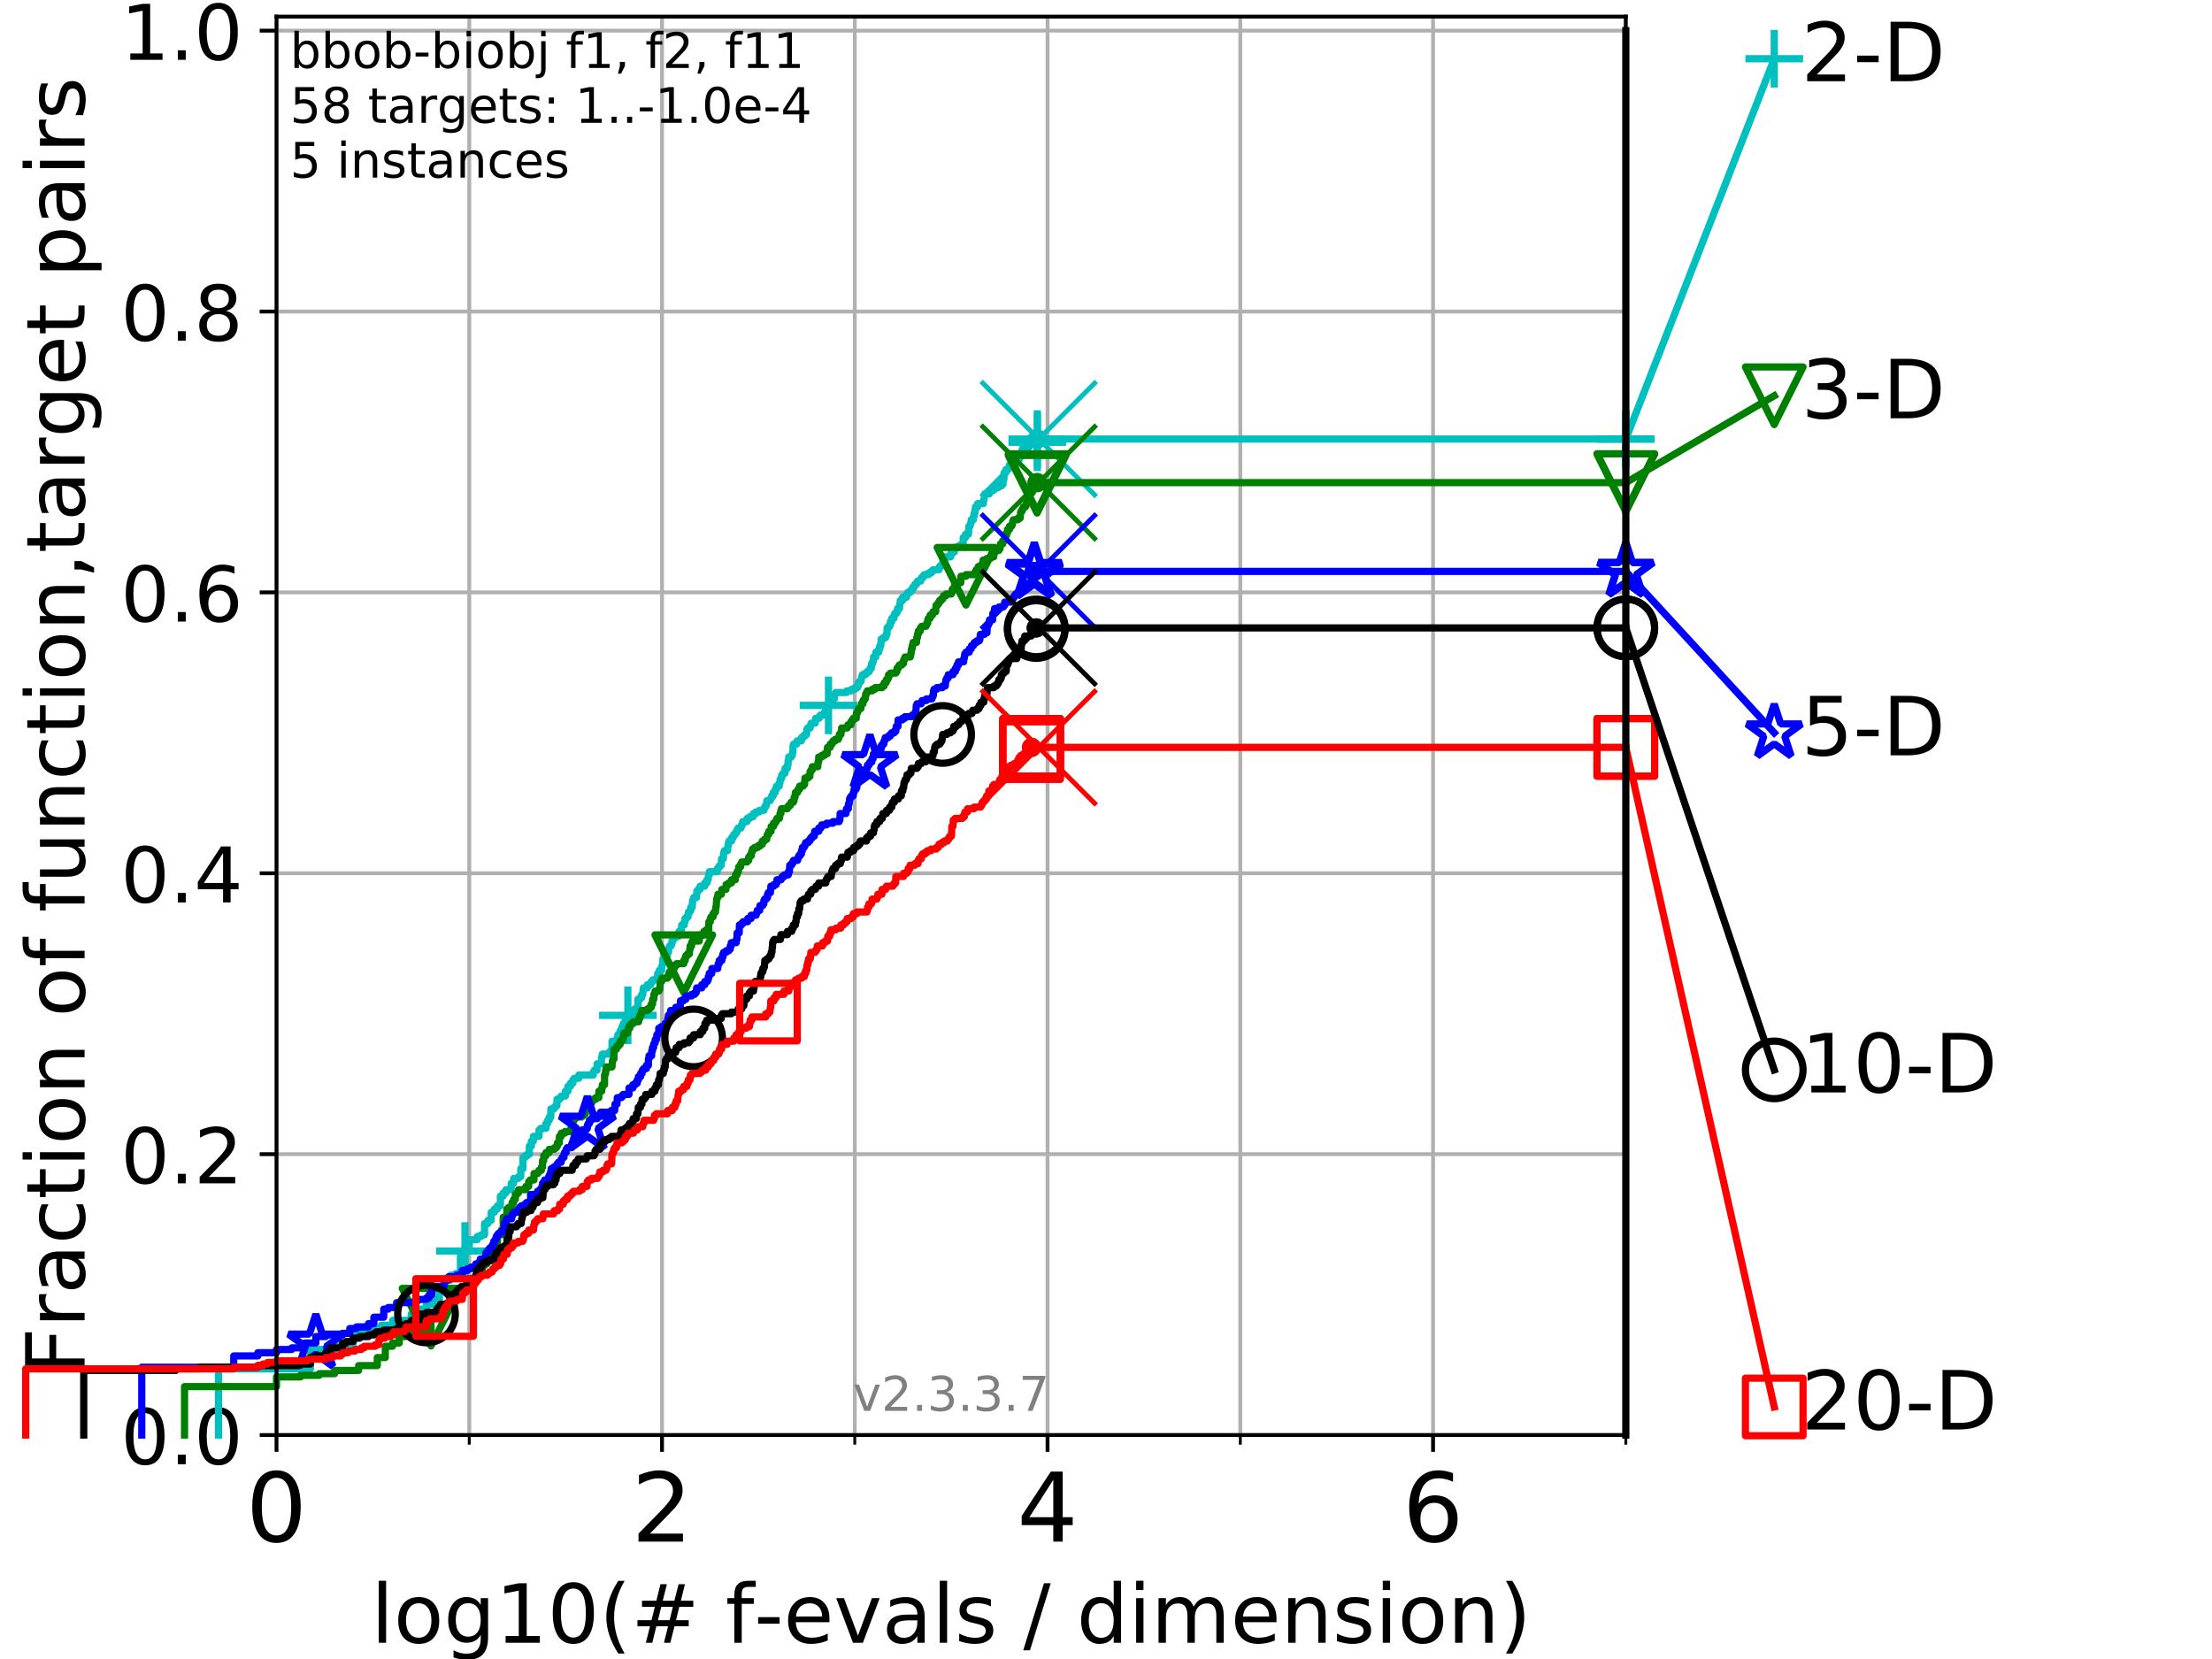 <?xml version="1.0" encoding="utf-8" standalone="no"?>
<!DOCTYPE svg PUBLIC "-//W3C//DTD SVG 1.1//EN"
  "http://www.w3.org/Graphics/SVG/1.1/DTD/svg11.dtd">
<!-- Created with matplotlib (https://matplotlib.org/) -->
<svg height="345.6pt" version="1.1" viewBox="0 0 460.8 345.6" width="460.8pt" xmlns="http://www.w3.org/2000/svg" xmlns:xlink="http://www.w3.org/1999/xlink">
 <defs>
  <style type="text/css">
*{stroke-linecap:butt;stroke-linejoin:round;}
  </style>
 </defs>
 <g id="figure_1">
  <g id="patch_1">
   <path d="M 0 345.6 
L 460.8 345.6 
L 460.8 0 
L 0 0 
z
" style="fill:#ffffff;"/>
  </g>
  <g id="axes_1">
   <g id="patch_2">
    <path d="M 57.6 298.944 
L 338.688 298.944 
L 338.688 3.456 
L 57.6 3.456 
z
" style="fill:#ffffff;"/>
   </g>
   <g id="matplotlib.axis_1">
    <g id="xtick_1">
     <g id="line2d_1">
      <path clip-path="url(#p02d8eb0cb5)" d="M 57.6 298.944 
L 57.6 3.456 
" style="fill:none;stroke:#b0b0b0;stroke-linecap:square;stroke-width:0.8;"/>
     </g>
     <g id="line2d_2">
      <defs>
       <path d="M 0 0 
L 0 3.5 
" id="m90ea09e143" style="stroke:#000000;stroke-width:0.8;"/>
      </defs>
      <g>
       <use style="stroke:#000000;stroke-width:0.8;" x="57.6" xlink:href="#m90ea09e143" y="298.944"/>
      </g>
     </g>
     <g id="text_1">
      <!-- 0 -->
      <defs>
       <path d="M 31.781 66.406 
Q 24.172 66.406 20.328 58.906 
Q 16.5 51.422 16.5 36.375 
Q 16.5 21.391 20.328 13.891 
Q 24.172 6.391 31.781 6.391 
Q 39.453 6.391 43.281 13.891 
Q 47.125 21.391 47.125 36.375 
Q 47.125 51.422 43.281 58.906 
Q 39.453 66.406 31.781 66.406 
z
M 31.781 74.219 
Q 44.047 74.219 50.516 64.516 
Q 56.984 54.828 56.984 36.375 
Q 56.984 17.969 50.516 8.266 
Q 44.047 -1.422 31.781 -1.422 
Q 19.531 -1.422 13.062 8.266 
Q 6.594 17.969 6.594 36.375 
Q 6.594 54.828 13.062 64.516 
Q 19.531 74.219 31.781 74.219 
z
" id="DejaVuSans-48"/>
      </defs>
      <g transform="translate(51.237 321.141)scale(0.2 -0.2)">
       <use xlink:href="#DejaVuSans-48"/>
      </g>
     </g>
    </g>
    <g id="xtick_2">
     <g id="line2d_3">
      <path clip-path="url(#p02d8eb0cb5)" d="M 137.911 298.944 
L 137.911 3.456 
" style="fill:none;stroke:#b0b0b0;stroke-linecap:square;stroke-width:0.8;"/>
     </g>
     <g id="line2d_4">
      <g>
       <use style="stroke:#000000;stroke-width:0.8;" x="137.911" xlink:href="#m90ea09e143" y="298.944"/>
      </g>
     </g>
     <g id="text_2">
      <!-- 2 -->
      <defs>
       <path d="M 19.188 8.297 
L 53.609 8.297 
L 53.609 0 
L 7.328 0 
L 7.328 8.297 
Q 12.938 14.109 22.625 23.891 
Q 32.328 33.688 34.812 36.531 
Q 39.547 41.844 41.422 45.531 
Q 43.312 49.219 43.312 52.781 
Q 43.312 58.594 39.234 62.25 
Q 35.156 65.922 28.609 65.922 
Q 23.969 65.922 18.812 64.312 
Q 13.672 62.703 7.812 59.422 
L 7.812 69.391 
Q 13.766 71.781 18.938 73 
Q 24.125 74.219 28.422 74.219 
Q 39.75 74.219 46.484 68.547 
Q 53.219 62.891 53.219 53.422 
Q 53.219 48.922 51.531 44.891 
Q 49.859 40.875 45.406 35.406 
Q 44.188 33.984 37.641 27.219 
Q 31.109 20.453 19.188 8.297 
z
" id="DejaVuSans-50"/>
      </defs>
      <g transform="translate(131.548 321.141)scale(0.2 -0.2)">
       <use xlink:href="#DejaVuSans-50"/>
      </g>
     </g>
    </g>
    <g id="xtick_3">
     <g id="line2d_5">
      <path clip-path="url(#p02d8eb0cb5)" d="M 218.222 298.944 
L 218.222 3.456 
" style="fill:none;stroke:#b0b0b0;stroke-linecap:square;stroke-width:0.8;"/>
     </g>
     <g id="line2d_6">
      <g>
       <use style="stroke:#000000;stroke-width:0.8;" x="218.222" xlink:href="#m90ea09e143" y="298.944"/>
      </g>
     </g>
     <g id="text_3">
      <!-- 4 -->
      <defs>
       <path d="M 37.797 64.312 
L 12.891 25.391 
L 37.797 25.391 
z
M 35.203 72.906 
L 47.609 72.906 
L 47.609 25.391 
L 58.016 25.391 
L 58.016 17.188 
L 47.609 17.188 
L 47.609 0 
L 37.797 0 
L 37.797 17.188 
L 4.891 17.188 
L 4.891 26.703 
z
" id="DejaVuSans-52"/>
      </defs>
      <g transform="translate(211.859 321.141)scale(0.2 -0.2)">
       <use xlink:href="#DejaVuSans-52"/>
      </g>
     </g>
    </g>
    <g id="xtick_4">
     <g id="line2d_7">
      <path clip-path="url(#p02d8eb0cb5)" d="M 298.533 298.944 
L 298.533 3.456 
" style="fill:none;stroke:#b0b0b0;stroke-linecap:square;stroke-width:0.8;"/>
     </g>
     <g id="line2d_8">
      <g>
       <use style="stroke:#000000;stroke-width:0.8;" x="298.533" xlink:href="#m90ea09e143" y="298.944"/>
      </g>
     </g>
     <g id="text_4">
      <!-- 6 -->
      <defs>
       <path d="M 33.016 40.375 
Q 26.375 40.375 22.484 35.828 
Q 18.609 31.297 18.609 23.391 
Q 18.609 15.531 22.484 10.953 
Q 26.375 6.391 33.016 6.391 
Q 39.656 6.391 43.531 10.953 
Q 47.406 15.531 47.406 23.391 
Q 47.406 31.297 43.531 35.828 
Q 39.656 40.375 33.016 40.375 
z
M 52.594 71.297 
L 52.594 62.312 
Q 48.875 64.062 45.094 64.984 
Q 41.312 65.922 37.594 65.922 
Q 27.828 65.922 22.672 59.328 
Q 17.531 52.734 16.797 39.406 
Q 19.672 43.656 24.016 45.922 
Q 28.375 48.188 33.594 48.188 
Q 44.578 48.188 50.953 41.516 
Q 57.328 34.859 57.328 23.391 
Q 57.328 12.156 50.688 5.359 
Q 44.047 -1.422 33.016 -1.422 
Q 20.359 -1.422 13.672 8.266 
Q 6.984 17.969 6.984 36.375 
Q 6.984 53.656 15.188 63.938 
Q 23.391 74.219 37.203 74.219 
Q 40.922 74.219 44.703 73.484 
Q 48.484 72.75 52.594 71.297 
z
" id="DejaVuSans-54"/>
      </defs>
      <g transform="translate(292.17 321.141)scale(0.2 -0.2)">
       <use xlink:href="#DejaVuSans-54"/>
      </g>
     </g>
    </g>
    <g id="xtick_5">
     <g id="line2d_9">
      <path clip-path="url(#p02d8eb0cb5)" d="M 97.755 298.944 
L 97.755 3.456 
" style="fill:none;stroke:#b0b0b0;stroke-linecap:square;stroke-width:0.8;"/>
     </g>
     <g id="line2d_10">
      <defs>
       <path d="M 0 0 
L 0 2 
" id="m560ffbb4a4" style="stroke:#000000;stroke-width:0.6;"/>
      </defs>
      <g>
       <use style="stroke:#000000;stroke-width:0.6;" x="97.755" xlink:href="#m560ffbb4a4" y="298.944"/>
      </g>
     </g>
    </g>
    <g id="xtick_6">
     <g id="line2d_11">
      <path clip-path="url(#p02d8eb0cb5)" d="M 178.066 298.944 
L 178.066 3.456 
" style="fill:none;stroke:#b0b0b0;stroke-linecap:square;stroke-width:0.8;"/>
     </g>
     <g id="line2d_12">
      <g>
       <use style="stroke:#000000;stroke-width:0.6;" x="178.066" xlink:href="#m560ffbb4a4" y="298.944"/>
      </g>
     </g>
    </g>
    <g id="xtick_7">
     <g id="line2d_13">
      <path clip-path="url(#p02d8eb0cb5)" d="M 258.377 298.944 
L 258.377 3.456 
" style="fill:none;stroke:#b0b0b0;stroke-linecap:square;stroke-width:0.8;"/>
     </g>
     <g id="line2d_14">
      <g>
       <use style="stroke:#000000;stroke-width:0.6;" x="258.377" xlink:href="#m560ffbb4a4" y="298.944"/>
      </g>
     </g>
    </g>
    <g id="xtick_8">
     <g id="line2d_15">
      <path clip-path="url(#p02d8eb0cb5)" d="M 338.688 298.944 
L 338.688 3.456 
" style="fill:none;stroke:#b0b0b0;stroke-linecap:square;stroke-width:0.8;"/>
     </g>
     <g id="line2d_16">
      <g>
       <use style="stroke:#000000;stroke-width:0.6;" x="338.688" xlink:href="#m560ffbb4a4" y="298.944"/>
      </g>
     </g>
    </g>
    <g id="text_5">
     <!-- log10(# f-evals / dimension) -->
     <defs>
      <path d="M 9.422 75.984 
L 18.406 75.984 
L 18.406 0 
L 9.422 0 
z
" id="DejaVuSans-108"/>
      <path d="M 30.609 48.391 
Q 23.391 48.391 19.188 42.75 
Q 14.984 37.109 14.984 27.297 
Q 14.984 17.484 19.156 11.844 
Q 23.344 6.203 30.609 6.203 
Q 37.797 6.203 41.984 11.859 
Q 46.188 17.531 46.188 27.297 
Q 46.188 37.016 41.984 42.703 
Q 37.797 48.391 30.609 48.391 
z
M 30.609 56 
Q 42.328 56 49.016 48.375 
Q 55.719 40.766 55.719 27.297 
Q 55.719 13.875 49.016 6.219 
Q 42.328 -1.422 30.609 -1.422 
Q 18.844 -1.422 12.172 6.219 
Q 5.516 13.875 5.516 27.297 
Q 5.516 40.766 12.172 48.375 
Q 18.844 56 30.609 56 
z
" id="DejaVuSans-111"/>
      <path d="M 45.406 27.984 
Q 45.406 37.75 41.375 43.109 
Q 37.359 48.484 30.078 48.484 
Q 22.859 48.484 18.828 43.109 
Q 14.797 37.75 14.797 27.984 
Q 14.797 18.266 18.828 12.891 
Q 22.859 7.516 30.078 7.516 
Q 37.359 7.516 41.375 12.891 
Q 45.406 18.266 45.406 27.984 
z
M 54.391 6.781 
Q 54.391 -7.172 48.188 -13.984 
Q 42 -20.797 29.203 -20.797 
Q 24.469 -20.797 20.266 -20.094 
Q 16.062 -19.391 12.109 -17.922 
L 12.109 -9.188 
Q 16.062 -11.328 19.922 -12.344 
Q 23.781 -13.375 27.781 -13.375 
Q 36.625 -13.375 41.016 -8.766 
Q 45.406 -4.156 45.406 5.172 
L 45.406 9.625 
Q 42.625 4.781 38.281 2.391 
Q 33.938 0 27.875 0 
Q 17.828 0 11.672 7.656 
Q 5.516 15.328 5.516 27.984 
Q 5.516 40.672 11.672 48.328 
Q 17.828 56 27.875 56 
Q 33.938 56 38.281 53.609 
Q 42.625 51.219 45.406 46.391 
L 45.406 54.688 
L 54.391 54.688 
z
" id="DejaVuSans-103"/>
      <path d="M 12.406 8.297 
L 28.516 8.297 
L 28.516 63.922 
L 10.984 60.406 
L 10.984 69.391 
L 28.422 72.906 
L 38.281 72.906 
L 38.281 8.297 
L 54.391 8.297 
L 54.391 0 
L 12.406 0 
z
" id="DejaVuSans-49"/>
      <path d="M 31 75.875 
Q 24.469 64.656 21.281 53.656 
Q 18.109 42.672 18.109 31.391 
Q 18.109 20.125 21.312 9.062 
Q 24.516 -2 31 -13.188 
L 23.188 -13.188 
Q 15.875 -1.703 12.234 9.375 
Q 8.594 20.453 8.594 31.391 
Q 8.594 42.281 12.203 53.312 
Q 15.828 64.359 23.188 75.875 
z
" id="DejaVuSans-40"/>
      <path d="M 51.125 44 
L 36.922 44 
L 32.812 27.688 
L 47.125 27.688 
z
M 43.797 71.781 
L 38.719 51.516 
L 52.984 51.516 
L 58.109 71.781 
L 65.922 71.781 
L 60.891 51.516 
L 76.125 51.516 
L 76.125 44 
L 58.984 44 
L 54.984 27.688 
L 70.516 27.688 
L 70.516 20.219 
L 53.078 20.219 
L 48 0 
L 40.188 0 
L 45.219 20.219 
L 30.906 20.219 
L 25.875 0 
L 18.016 0 
L 23.094 20.219 
L 7.719 20.219 
L 7.719 27.688 
L 24.906 27.688 
L 29 44 
L 13.281 44 
L 13.281 51.516 
L 30.906 51.516 
L 35.891 71.781 
z
" id="DejaVuSans-35"/>
      <path id="DejaVuSans-32"/>
      <path d="M 37.109 75.984 
L 37.109 68.5 
L 28.516 68.5 
Q 23.688 68.5 21.797 66.547 
Q 19.922 64.594 19.922 59.516 
L 19.922 54.688 
L 34.719 54.688 
L 34.719 47.703 
L 19.922 47.703 
L 19.922 0 
L 10.891 0 
L 10.891 47.703 
L 2.297 47.703 
L 2.297 54.688 
L 10.891 54.688 
L 10.891 58.5 
Q 10.891 67.625 15.141 71.797 
Q 19.391 75.984 28.609 75.984 
z
" id="DejaVuSans-102"/>
      <path d="M 4.891 31.391 
L 31.203 31.391 
L 31.203 23.391 
L 4.891 23.391 
z
" id="DejaVuSans-45"/>
      <path d="M 56.203 29.594 
L 56.203 25.203 
L 14.891 25.203 
Q 15.484 15.922 20.484 11.062 
Q 25.484 6.203 34.422 6.203 
Q 39.594 6.203 44.453 7.469 
Q 49.312 8.734 54.109 11.281 
L 54.109 2.781 
Q 49.266 0.734 44.188 -0.344 
Q 39.109 -1.422 33.891 -1.422 
Q 20.797 -1.422 13.156 6.188 
Q 5.516 13.812 5.516 26.812 
Q 5.516 40.234 12.766 48.109 
Q 20.016 56 32.328 56 
Q 43.359 56 49.781 48.891 
Q 56.203 41.797 56.203 29.594 
z
M 47.219 32.234 
Q 47.125 39.594 43.094 43.984 
Q 39.062 48.391 32.422 48.391 
Q 24.906 48.391 20.391 44.141 
Q 15.875 39.891 15.188 32.172 
z
" id="DejaVuSans-101"/>
      <path d="M 2.984 54.688 
L 12.5 54.688 
L 29.594 8.797 
L 46.688 54.688 
L 56.203 54.688 
L 35.688 0 
L 23.484 0 
z
" id="DejaVuSans-118"/>
      <path d="M 34.281 27.484 
Q 23.391 27.484 19.188 25 
Q 14.984 22.516 14.984 16.5 
Q 14.984 11.719 18.141 8.906 
Q 21.297 6.109 26.703 6.109 
Q 34.188 6.109 38.703 11.406 
Q 43.219 16.703 43.219 25.484 
L 43.219 27.484 
z
M 52.203 31.203 
L 52.203 0 
L 43.219 0 
L 43.219 8.297 
Q 40.141 3.328 35.547 0.953 
Q 30.953 -1.422 24.312 -1.422 
Q 15.922 -1.422 10.953 3.297 
Q 6 8.016 6 15.922 
Q 6 25.141 12.172 29.828 
Q 18.359 34.516 30.609 34.516 
L 43.219 34.516 
L 43.219 35.406 
Q 43.219 41.609 39.141 45 
Q 35.062 48.391 27.688 48.391 
Q 23 48.391 18.547 47.266 
Q 14.109 46.141 10.016 43.891 
L 10.016 52.203 
Q 14.938 54.109 19.578 55.047 
Q 24.219 56 28.609 56 
Q 40.484 56 46.344 49.844 
Q 52.203 43.703 52.203 31.203 
z
" id="DejaVuSans-97"/>
      <path d="M 44.281 53.078 
L 44.281 44.578 
Q 40.484 46.531 36.375 47.5 
Q 32.281 48.484 27.875 48.484 
Q 21.188 48.484 17.844 46.438 
Q 14.5 44.391 14.5 40.281 
Q 14.5 37.156 16.891 35.375 
Q 19.281 33.594 26.516 31.984 
L 29.594 31.297 
Q 39.156 29.25 43.188 25.516 
Q 47.219 21.781 47.219 15.094 
Q 47.219 7.469 41.188 3.016 
Q 35.156 -1.422 24.609 -1.422 
Q 20.219 -1.422 15.453 -0.562 
Q 10.688 0.297 5.422 2 
L 5.422 11.281 
Q 10.406 8.688 15.234 7.391 
Q 20.062 6.109 24.812 6.109 
Q 31.156 6.109 34.562 8.281 
Q 37.984 10.453 37.984 14.406 
Q 37.984 18.062 35.516 20.016 
Q 33.062 21.969 24.703 23.781 
L 21.578 24.516 
Q 13.234 26.266 9.516 29.906 
Q 5.812 33.547 5.812 39.891 
Q 5.812 47.609 11.281 51.797 
Q 16.75 56 26.812 56 
Q 31.781 56 36.172 55.266 
Q 40.578 54.547 44.281 53.078 
z
" id="DejaVuSans-115"/>
      <path d="M 25.391 72.906 
L 33.688 72.906 
L 8.297 -9.281 
L 0 -9.281 
z
" id="DejaVuSans-47"/>
      <path d="M 45.406 46.391 
L 45.406 75.984 
L 54.391 75.984 
L 54.391 0 
L 45.406 0 
L 45.406 8.203 
Q 42.578 3.328 38.25 0.953 
Q 33.938 -1.422 27.875 -1.422 
Q 17.969 -1.422 11.734 6.484 
Q 5.516 14.406 5.516 27.297 
Q 5.516 40.188 11.734 48.094 
Q 17.969 56 27.875 56 
Q 33.938 56 38.25 53.625 
Q 42.578 51.266 45.406 46.391 
z
M 14.797 27.297 
Q 14.797 17.391 18.875 11.75 
Q 22.953 6.109 30.078 6.109 
Q 37.203 6.109 41.297 11.75 
Q 45.406 17.391 45.406 27.297 
Q 45.406 37.203 41.297 42.844 
Q 37.203 48.484 30.078 48.484 
Q 22.953 48.484 18.875 42.844 
Q 14.797 37.203 14.797 27.297 
z
" id="DejaVuSans-100"/>
      <path d="M 9.422 54.688 
L 18.406 54.688 
L 18.406 0 
L 9.422 0 
z
M 9.422 75.984 
L 18.406 75.984 
L 18.406 64.594 
L 9.422 64.594 
z
" id="DejaVuSans-105"/>
      <path d="M 52 44.188 
Q 55.375 50.25 60.062 53.125 
Q 64.75 56 71.094 56 
Q 79.641 56 84.281 50.016 
Q 88.922 44.047 88.922 33.016 
L 88.922 0 
L 79.891 0 
L 79.891 32.719 
Q 79.891 40.578 77.094 44.375 
Q 74.312 48.188 68.609 48.188 
Q 61.625 48.188 57.562 43.547 
Q 53.516 38.922 53.516 30.906 
L 53.516 0 
L 44.484 0 
L 44.484 32.719 
Q 44.484 40.625 41.703 44.406 
Q 38.922 48.188 33.109 48.188 
Q 26.219 48.188 22.156 43.531 
Q 18.109 38.875 18.109 30.906 
L 18.109 0 
L 9.078 0 
L 9.078 54.688 
L 18.109 54.688 
L 18.109 46.188 
Q 21.188 51.219 25.484 53.609 
Q 29.781 56 35.688 56 
Q 41.656 56 45.828 52.969 
Q 50 49.953 52 44.188 
z
" id="DejaVuSans-109"/>
      <path d="M 54.891 33.016 
L 54.891 0 
L 45.906 0 
L 45.906 32.719 
Q 45.906 40.484 42.875 44.328 
Q 39.844 48.188 33.797 48.188 
Q 26.516 48.188 22.312 43.547 
Q 18.109 38.922 18.109 30.906 
L 18.109 0 
L 9.078 0 
L 9.078 54.688 
L 18.109 54.688 
L 18.109 46.188 
Q 21.344 51.125 25.703 53.562 
Q 30.078 56 35.797 56 
Q 45.219 56 50.047 50.172 
Q 54.891 44.344 54.891 33.016 
z
" id="DejaVuSans-110"/>
      <path d="M 8.016 75.875 
L 15.828 75.875 
Q 23.141 64.359 26.781 53.312 
Q 30.422 42.281 30.422 31.391 
Q 30.422 20.453 26.781 9.375 
Q 23.141 -1.703 15.828 -13.188 
L 8.016 -13.188 
Q 14.5 -2 17.703 9.062 
Q 20.906 20.125 20.906 31.391 
Q 20.906 42.672 17.703 53.656 
Q 14.5 64.656 8.016 75.875 
z
" id="DejaVuSans-41"/>
     </defs>
     <g transform="translate(77.303 342.218)scale(0.17 -0.17)">
      <use xlink:href="#DejaVuSans-108"/>
      <use x="27.783" xlink:href="#DejaVuSans-111"/>
      <use x="88.965" xlink:href="#DejaVuSans-103"/>
      <use x="152.441" xlink:href="#DejaVuSans-49"/>
      <use x="216.064" xlink:href="#DejaVuSans-48"/>
      <use x="279.688" xlink:href="#DejaVuSans-40"/>
      <use x="318.701" xlink:href="#DejaVuSans-35"/>
      <use x="402.49" xlink:href="#DejaVuSans-32"/>
      <use x="434.277" xlink:href="#DejaVuSans-102"/>
      <use x="469.404" xlink:href="#DejaVuSans-45"/>
      <use x="505.488" xlink:href="#DejaVuSans-101"/>
      <use x="567.012" xlink:href="#DejaVuSans-118"/>
      <use x="626.191" xlink:href="#DejaVuSans-97"/>
      <use x="687.471" xlink:href="#DejaVuSans-108"/>
      <use x="715.254" xlink:href="#DejaVuSans-115"/>
      <use x="767.354" xlink:href="#DejaVuSans-32"/>
      <use x="799.141" xlink:href="#DejaVuSans-47"/>
      <use x="832.832" xlink:href="#DejaVuSans-32"/>
      <use x="864.619" xlink:href="#DejaVuSans-100"/>
      <use x="928.096" xlink:href="#DejaVuSans-105"/>
      <use x="955.879" xlink:href="#DejaVuSans-109"/>
      <use x="1053.291" xlink:href="#DejaVuSans-101"/>
      <use x="1114.814" xlink:href="#DejaVuSans-110"/>
      <use x="1178.193" xlink:href="#DejaVuSans-115"/>
      <use x="1230.293" xlink:href="#DejaVuSans-105"/>
      <use x="1258.076" xlink:href="#DejaVuSans-111"/>
      <use x="1319.258" xlink:href="#DejaVuSans-110"/>
      <use x="1382.637" xlink:href="#DejaVuSans-41"/>
     </g>
    </g>
   </g>
   <g id="matplotlib.axis_2">
    <g id="ytick_1">
     <g id="line2d_17">
      <path clip-path="url(#p02d8eb0cb5)" d="M 57.6 298.944 
L 338.688 298.944 
" style="fill:none;stroke:#b0b0b0;stroke-linecap:square;stroke-width:0.8;"/>
     </g>
     <g id="line2d_18">
      <defs>
       <path d="M 0 0 
L -3.5 0 
" id="m1d0d7e04a0" style="stroke:#000000;stroke-width:0.8;"/>
      </defs>
      <g>
       <use style="stroke:#000000;stroke-width:0.8;" x="57.6" xlink:href="#m1d0d7e04a0" y="298.944"/>
      </g>
     </g>
     <g id="text_6">
      <!-- 0.0 -->
      <defs>
       <path d="M 10.688 12.406 
L 21 12.406 
L 21 0 
L 10.688 0 
z
" id="DejaVuSans-46"/>
      </defs>
      <g transform="translate(25.155 305.023)scale(0.16 -0.16)">
       <use xlink:href="#DejaVuSans-48"/>
       <use x="63.623" xlink:href="#DejaVuSans-46"/>
       <use x="95.41" xlink:href="#DejaVuSans-48"/>
      </g>
     </g>
    </g>
    <g id="ytick_2">
     <g id="line2d_19">
      <path clip-path="url(#p02d8eb0cb5)" d="M 57.6 240.432 
L 338.688 240.432 
" style="fill:none;stroke:#b0b0b0;stroke-linecap:square;stroke-width:0.8;"/>
     </g>
     <g id="line2d_20">
      <g>
       <use style="stroke:#000000;stroke-width:0.8;" x="57.6" xlink:href="#m1d0d7e04a0" y="240.432"/>
      </g>
     </g>
     <g id="text_7">
      <!-- 0.2 -->
      <g transform="translate(25.155 246.51)scale(0.16 -0.16)">
       <use xlink:href="#DejaVuSans-48"/>
       <use x="63.623" xlink:href="#DejaVuSans-46"/>
       <use x="95.41" xlink:href="#DejaVuSans-50"/>
      </g>
     </g>
    </g>
    <g id="ytick_3">
     <g id="line2d_21">
      <path clip-path="url(#p02d8eb0cb5)" d="M 57.6 181.919 
L 338.688 181.919 
" style="fill:none;stroke:#b0b0b0;stroke-linecap:square;stroke-width:0.8;"/>
     </g>
     <g id="line2d_22">
      <g>
       <use style="stroke:#000000;stroke-width:0.8;" x="57.6" xlink:href="#m1d0d7e04a0" y="181.919"/>
      </g>
     </g>
     <g id="text_8">
      <!-- 0.4 -->
      <g transform="translate(25.155 187.998)scale(0.16 -0.16)">
       <use xlink:href="#DejaVuSans-48"/>
       <use x="63.623" xlink:href="#DejaVuSans-46"/>
       <use x="95.41" xlink:href="#DejaVuSans-52"/>
      </g>
     </g>
    </g>
    <g id="ytick_4">
     <g id="line2d_23">
      <path clip-path="url(#p02d8eb0cb5)" d="M 57.6 123.407 
L 338.688 123.407 
" style="fill:none;stroke:#b0b0b0;stroke-linecap:square;stroke-width:0.8;"/>
     </g>
     <g id="line2d_24">
      <g>
       <use style="stroke:#000000;stroke-width:0.8;" x="57.6" xlink:href="#m1d0d7e04a0" y="123.407"/>
      </g>
     </g>
     <g id="text_9">
      <!-- 0.6 -->
      <g transform="translate(25.155 129.485)scale(0.16 -0.16)">
       <use xlink:href="#DejaVuSans-48"/>
       <use x="63.623" xlink:href="#DejaVuSans-46"/>
       <use x="95.41" xlink:href="#DejaVuSans-54"/>
      </g>
     </g>
    </g>
    <g id="ytick_5">
     <g id="line2d_25">
      <path clip-path="url(#p02d8eb0cb5)" d="M 57.6 64.894 
L 338.688 64.894 
" style="fill:none;stroke:#b0b0b0;stroke-linecap:square;stroke-width:0.8;"/>
     </g>
     <g id="line2d_26">
      <g>
       <use style="stroke:#000000;stroke-width:0.8;" x="57.6" xlink:href="#m1d0d7e04a0" y="64.894"/>
      </g>
     </g>
     <g id="text_10">
      <!-- 0.8 -->
      <defs>
       <path d="M 31.781 34.625 
Q 24.75 34.625 20.719 30.859 
Q 16.703 27.094 16.703 20.516 
Q 16.703 13.922 20.719 10.156 
Q 24.75 6.391 31.781 6.391 
Q 38.812 6.391 42.859 10.172 
Q 46.922 13.969 46.922 20.516 
Q 46.922 27.094 42.891 30.859 
Q 38.875 34.625 31.781 34.625 
z
M 21.922 38.812 
Q 15.578 40.375 12.031 44.719 
Q 8.5 49.078 8.5 55.328 
Q 8.5 64.062 14.719 69.141 
Q 20.953 74.219 31.781 74.219 
Q 42.672 74.219 48.875 69.141 
Q 55.078 64.062 55.078 55.328 
Q 55.078 49.078 51.531 44.719 
Q 48 40.375 41.703 38.812 
Q 48.828 37.156 52.797 32.312 
Q 56.781 27.484 56.781 20.516 
Q 56.781 9.906 50.312 4.234 
Q 43.844 -1.422 31.781 -1.422 
Q 19.734 -1.422 13.25 4.234 
Q 6.781 9.906 6.781 20.516 
Q 6.781 27.484 10.781 32.312 
Q 14.797 37.156 21.922 38.812 
z
M 18.312 54.391 
Q 18.312 48.734 21.844 45.562 
Q 25.391 42.391 31.781 42.391 
Q 38.141 42.391 41.719 45.562 
Q 45.312 48.734 45.312 54.391 
Q 45.312 60.062 41.719 63.234 
Q 38.141 66.406 31.781 66.406 
Q 25.391 66.406 21.844 63.234 
Q 18.312 60.062 18.312 54.391 
z
" id="DejaVuSans-56"/>
      </defs>
      <g transform="translate(25.155 70.973)scale(0.16 -0.16)">
       <use xlink:href="#DejaVuSans-48"/>
       <use x="63.623" xlink:href="#DejaVuSans-46"/>
       <use x="95.41" xlink:href="#DejaVuSans-56"/>
      </g>
     </g>
    </g>
    <g id="ytick_6">
     <g id="line2d_27">
      <path clip-path="url(#p02d8eb0cb5)" d="M 57.6 6.382 
L 338.688 6.382 
" style="fill:none;stroke:#b0b0b0;stroke-linecap:square;stroke-width:0.8;"/>
     </g>
     <g id="line2d_28">
      <g>
       <use style="stroke:#000000;stroke-width:0.8;" x="57.6" xlink:href="#m1d0d7e04a0" y="6.382"/>
      </g>
     </g>
     <g id="text_11">
      <!-- 1.0 -->
      <g transform="translate(25.155 12.46)scale(0.16 -0.16)">
       <use xlink:href="#DejaVuSans-49"/>
       <use x="63.623" xlink:href="#DejaVuSans-46"/>
       <use x="95.41" xlink:href="#DejaVuSans-48"/>
      </g>
     </g>
    </g>
    <g id="text_12">
     <!-- Fraction of function,target pairs -->
     <defs>
      <path d="M 9.812 72.906 
L 51.703 72.906 
L 51.703 64.594 
L 19.672 64.594 
L 19.672 43.109 
L 48.578 43.109 
L 48.578 34.812 
L 19.672 34.812 
L 19.672 0 
L 9.812 0 
z
" id="DejaVuSans-70"/>
      <path d="M 41.109 46.297 
Q 39.594 47.172 37.812 47.578 
Q 36.031 48 33.891 48 
Q 26.266 48 22.188 43.047 
Q 18.109 38.094 18.109 28.812 
L 18.109 0 
L 9.078 0 
L 9.078 54.688 
L 18.109 54.688 
L 18.109 46.188 
Q 20.953 51.172 25.484 53.578 
Q 30.031 56 36.531 56 
Q 37.453 56 38.578 55.875 
Q 39.703 55.766 41.062 55.516 
z
" id="DejaVuSans-114"/>
      <path d="M 48.781 52.594 
L 48.781 44.188 
Q 44.969 46.297 41.141 47.344 
Q 37.312 48.391 33.406 48.391 
Q 24.656 48.391 19.812 42.844 
Q 14.984 37.312 14.984 27.297 
Q 14.984 17.281 19.812 11.734 
Q 24.656 6.203 33.406 6.203 
Q 37.312 6.203 41.141 7.25 
Q 44.969 8.297 48.781 10.406 
L 48.781 2.094 
Q 45.016 0.344 40.984 -0.531 
Q 36.969 -1.422 32.422 -1.422 
Q 20.062 -1.422 12.781 6.344 
Q 5.516 14.109 5.516 27.297 
Q 5.516 40.672 12.859 48.328 
Q 20.219 56 33.016 56 
Q 37.156 56 41.109 55.141 
Q 45.062 54.297 48.781 52.594 
z
" id="DejaVuSans-99"/>
      <path d="M 18.312 70.219 
L 18.312 54.688 
L 36.812 54.688 
L 36.812 47.703 
L 18.312 47.703 
L 18.312 18.016 
Q 18.312 11.328 20.141 9.422 
Q 21.969 7.516 27.594 7.516 
L 36.812 7.516 
L 36.812 0 
L 27.594 0 
Q 17.188 0 13.234 3.875 
Q 9.281 7.766 9.281 18.016 
L 9.281 47.703 
L 2.688 47.703 
L 2.688 54.688 
L 9.281 54.688 
L 9.281 70.219 
z
" id="DejaVuSans-116"/>
      <path d="M 8.5 21.578 
L 8.5 54.688 
L 17.484 54.688 
L 17.484 21.922 
Q 17.484 14.156 20.5 10.266 
Q 23.531 6.391 29.594 6.391 
Q 36.859 6.391 41.078 11.031 
Q 45.312 15.672 45.312 23.688 
L 45.312 54.688 
L 54.297 54.688 
L 54.297 0 
L 45.312 0 
L 45.312 8.406 
Q 42.047 3.422 37.719 1 
Q 33.406 -1.422 27.688 -1.422 
Q 18.266 -1.422 13.375 4.438 
Q 8.5 10.297 8.5 21.578 
z
M 31.109 56 
z
" id="DejaVuSans-117"/>
      <path d="M 11.719 12.406 
L 22.016 12.406 
L 22.016 4 
L 14.016 -11.625 
L 7.719 -11.625 
L 11.719 4 
z
" id="DejaVuSans-44"/>
      <path d="M 18.109 8.203 
L 18.109 -20.797 
L 9.078 -20.797 
L 9.078 54.688 
L 18.109 54.688 
L 18.109 46.391 
Q 20.953 51.266 25.266 53.625 
Q 29.594 56 35.594 56 
Q 45.562 56 51.781 48.094 
Q 58.016 40.188 58.016 27.297 
Q 58.016 14.406 51.781 6.484 
Q 45.562 -1.422 35.594 -1.422 
Q 29.594 -1.422 25.266 0.953 
Q 20.953 3.328 18.109 8.203 
z
M 48.688 27.297 
Q 48.688 37.203 44.609 42.844 
Q 40.531 48.484 33.406 48.484 
Q 26.266 48.484 22.188 42.844 
Q 18.109 37.203 18.109 27.297 
Q 18.109 17.391 22.188 11.75 
Q 26.266 6.109 33.406 6.109 
Q 40.531 6.109 44.609 11.75 
Q 48.688 17.391 48.688 27.297 
z
" id="DejaVuSans-112"/>
     </defs>
     <g transform="translate(17.62 286.339)rotate(-90)scale(0.17 -0.17)">
      <use xlink:href="#DejaVuSans-70"/>
      <use x="57.41" xlink:href="#DejaVuSans-114"/>
      <use x="98.523" xlink:href="#DejaVuSans-97"/>
      <use x="159.803" xlink:href="#DejaVuSans-99"/>
      <use x="214.783" xlink:href="#DejaVuSans-116"/>
      <use x="253.992" xlink:href="#DejaVuSans-105"/>
      <use x="281.775" xlink:href="#DejaVuSans-111"/>
      <use x="342.957" xlink:href="#DejaVuSans-110"/>
      <use x="406.336" xlink:href="#DejaVuSans-32"/>
      <use x="438.123" xlink:href="#DejaVuSans-111"/>
      <use x="499.305" xlink:href="#DejaVuSans-102"/>
      <use x="534.51" xlink:href="#DejaVuSans-32"/>
      <use x="566.297" xlink:href="#DejaVuSans-102"/>
      <use x="601.502" xlink:href="#DejaVuSans-117"/>
      <use x="664.881" xlink:href="#DejaVuSans-110"/>
      <use x="728.26" xlink:href="#DejaVuSans-99"/>
      <use x="783.24" xlink:href="#DejaVuSans-116"/>
      <use x="822.449" xlink:href="#DejaVuSans-105"/>
      <use x="850.232" xlink:href="#DejaVuSans-111"/>
      <use x="911.414" xlink:href="#DejaVuSans-110"/>
      <use x="974.793" xlink:href="#DejaVuSans-44"/>
      <use x="1006.58" xlink:href="#DejaVuSans-116"/>
      <use x="1045.789" xlink:href="#DejaVuSans-97"/>
      <use x="1107.068" xlink:href="#DejaVuSans-114"/>
      <use x="1148.166" xlink:href="#DejaVuSans-103"/>
      <use x="1211.643" xlink:href="#DejaVuSans-101"/>
      <use x="1273.166" xlink:href="#DejaVuSans-116"/>
      <use x="1312.375" xlink:href="#DejaVuSans-32"/>
      <use x="1344.162" xlink:href="#DejaVuSans-112"/>
      <use x="1407.639" xlink:href="#DejaVuSans-97"/>
      <use x="1468.918" xlink:href="#DejaVuSans-105"/>
      <use x="1496.701" xlink:href="#DejaVuSans-114"/>
      <use x="1537.814" xlink:href="#DejaVuSans-115"/>
     </g>
    </g>
   </g>
   <g id="line2d_29">
    <defs>
     <path d="M 0 1.5 
C 0.398 1.5 0.779 1.342 1.061 1.061 
C 1.342 0.779 1.5 0.398 1.5 0 
C 1.5 -0.398 1.342 -0.779 1.061 -1.061 
C 0.779 -1.342 0.398 -1.5 0 -1.5 
C -0.398 -1.5 -0.779 -1.342 -1.061 -1.061 
C -1.342 -0.779 -1.5 -0.398 -1.5 0 
C -1.5 0.398 -1.342 0.779 -1.061 1.061 
C -0.779 1.342 -0.398 1.5 0 1.5 
z
" id="m2cc1a4c591" style="stroke:#00bfbf;"/>
    </defs>
    <g>
     <use style="fill:#00bfbf;stroke:#00bfbf;" x="216.094" xlink:href="#m2cc1a4c591" y="91.46"/>
     <use style="fill:#00bfbf;stroke:#00bfbf;" x="216.094" xlink:href="#m2cc1a4c591" y="91.46"/>
    </g>
   </g>
   <g id="line2d_30">
    <path d="M 45.512 298.944 
L 45.512 285.157 
L 64.671 285.157 
L 64.671 281.121 
L 69.688 281.121 
L 69.688 280.449 
L 73.579 280.449 
L 73.579 277.758 
L 76.759 277.758 
L 76.759 276.75 
L 79.447 276.75 
L 79.447 276.077 
L 81.776 276.077 
L 81.776 275.068 
L 85.667 275.068 
L 85.667 273.723 
L 87.33 273.723 
L 87.33 272.714 
L 88.847 272.714 
L 88.847 271.705 
L 90.243 271.705 
L 90.243 270.697 
L 91.535 270.697 
L 91.535 268.006 
L 92.738 268.006 
L 92.738 266.661 
L 93.864 266.661 
L 93.864 265.652 
L 94.921 265.652 
L 94.921 265.316 
L 95.918 265.316 
L 95.918 261.617 
L 96.861 261.617 
L 96.861 260.608 
L 97.755 260.608 
L 97.755 258.254 
L 99.418 258.254 
L 99.418 257.582 
L 100.193 257.582 
L 100.193 257.245 
L 100.935 257.245 
L 100.935 254.892 
L 101.647 254.892 
L 101.647 254.219 
L 102.331 254.219 
L 102.331 252.538 
L 102.989 252.538 
L 102.989 251.865 
L 103.623 251.865 
L 103.623 251.192 
L 104.235 251.192 
L 104.235 249.175 
L 104.826 249.175 
L 104.826 248.502 
L 105.398 248.502 
L 105.398 247.83 
L 106.489 247.83 
L 106.489 246.485 
L 107.009 246.485 
L 107.009 245.476 
L 108.006 245.476 
L 108.006 245.139 
L 108.484 245.139 
L 108.484 243.458 
L 108.949 243.458 
L 108.949 241.104 
L 109.402 241.104 
L 109.402 240.768 
L 109.843 240.768 
L 109.843 240.432 
L 110.274 240.432 
L 110.274 238.75 
L 110.694 238.75 
L 110.694 237.741 
L 111.105 237.741 
L 111.105 236.732 
L 112.281 236.732 
L 112.281 235.387 
L 112.656 235.387 
L 112.656 235.051 
L 113.735 235.051 
L 113.735 234.042 
L 114.08 234.042 
L 114.08 233.37 
L 114.419 233.37 
L 114.419 232.697 
L 114.751 232.697 
L 114.751 231.016 
L 115.397 231.016 
L 115.397 230.679 
L 115.711 230.679 
L 115.711 230.343 
L 116.02 230.343 
L 116.02 228.998 
L 116.621 228.998 
L 116.621 228.662 
L 116.914 228.662 
L 116.914 228.325 
L 117.765 228.325 
L 117.765 227.317 
L 118.31 227.317 
L 118.31 226.308 
L 118.839 226.308 
L 118.839 225.635 
L 119.352 225.635 
L 119.352 224.963 
L 119.603 224.963 
L 119.603 224.626 
L 120.572 224.626 
L 120.572 223.954 
L 123.594 223.954 
L 123.594 223.281 
L 123.791 223.281 
L 123.791 222.945 
L 124.369 222.945 
L 124.369 221.6 
L 125.292 221.6 
L 125.292 220.255 
L 125.471 220.255 
L 125.471 219.582 
L 126.839 219.582 
L 126.839 219.246 
L 127.165 219.246 
L 127.165 218.91 
L 127.485 218.91 
L 127.485 216.892 
L 128.561 216.892 
L 128.561 216.219 
L 128.709 216.219 
L 128.709 215.547 
L 129.147 215.547 
L 129.147 214.874 
L 129.291 214.874 
L 129.291 214.538 
L 129.574 214.538 
L 129.574 213.866 
L 129.853 213.866 
L 129.853 213.193 
L 130.264 213.193 
L 130.264 212.52 
L 130.398 212.52 
L 130.398 212.184 
L 130.796 212.184 
L 130.796 211.512 
L 131.313 211.512 
L 131.313 210.839 
L 131.815 210.839 
L 131.815 210.503 
L 132.182 210.503 
L 132.182 210.166 
L 132.894 210.166 
L 132.894 208.149 
L 133.353 208.149 
L 133.353 207.813 
L 133.689 207.813 
L 133.689 207.14 
L 133.91 207.14 
L 134.019 205.795 
L 134.87 205.795 
L 134.87 205.122 
L 135.582 205.122 
L 135.682 204.45 
L 135.976 204.45 
L 135.976 204.113 
L 136.739 204.113 
L 136.739 203.777 
L 136.924 203.777 
L 137.016 202.768 
L 137.38 202.768 
L 137.38 202.096 
L 137.823 202.096 
L 137.911 201.087 
L 137.998 201.087 
L 138.084 199.742 
L 138.595 199.742 
L 138.595 199.406 
L 138.845 199.406 
L 138.845 199.069 
L 139.009 199.069 
L 139.009 198.397 
L 139.253 198.397 
L 139.334 197.388 
L 139.494 197.388 
L 139.494 197.052 
L 139.809 197.052 
L 139.809 196.715 
L 139.965 196.715 
L 139.965 196.043 
L 140.196 196.043 
L 140.196 195.37 
L 140.723 195.37 
L 140.723 195.034 
L 141.379 195.034 
L 141.45 194.025 
L 141.941 194.025 
L 142.01 192.68 
L 142.553 192.68 
L 142.553 192.007 
L 142.686 192.007 
L 142.686 191.335 
L 143.015 191.335 
L 143.015 190.999 
L 143.337 190.999 
L 143.401 189.99 
L 143.716 189.99 
L 143.716 189.653 
L 143.903 189.653 
L 143.903 188.981 
L 144.209 188.981 
L 144.27 187.636 
L 144.391 187.636 
L 144.391 187.3 
L 144.511 187.3 
L 144.511 186.963 
L 145.098 186.963 
L 145.155 185.618 
L 145.441 185.618 
L 145.441 185.282 
L 145.833 185.282 
L 145.833 184.609 
L 146.802 184.609 
L 146.802 183.937 
L 147.267 183.937 
L 147.267 183.264 
L 147.52 183.264 
L 147.62 182.255 
L 147.77 182.255 
L 147.77 181.583 
L 149.423 181.583 
L 149.468 180.91 
L 149.691 180.91 
L 149.691 180.574 
L 149.955 180.574 
L 149.955 180.238 
L 150.258 180.238 
L 150.301 178.893 
L 150.683 178.893 
L 150.766 177.547 
L 150.891 177.547 
L 150.891 177.211 
L 151.582 177.211 
L 151.621 176.202 
L 151.701 176.202 
L 151.74 175.53 
L 151.858 175.53 
L 151.858 175.193 
L 152.398 175.193 
L 152.398 174.521 
L 152.737 174.521 
L 152.737 174.185 
L 152.848 174.185 
L 152.848 173.848 
L 153.178 173.848 
L 153.178 173.512 
L 153.431 173.512 
L 153.431 173.176 
L 153.574 173.176 
L 153.574 172.84 
L 153.75 172.84 
L 153.75 172.503 
L 154.372 172.503 
L 154.473 171.831 
L 154.675 171.831 
L 154.708 171.158 
L 155.616 171.158 
L 155.647 170.486 
L 156.175 170.486 
L 156.175 170.149 
L 156.865 170.149 
L 156.924 169.477 
L 157.444 169.477 
L 157.444 169.14 
L 158.195 169.14 
L 158.195 168.804 
L 159.15 168.804 
L 159.253 168.132 
L 159.457 168.132 
L 159.457 167.795 
L 159.658 167.795 
L 159.758 166.787 
L 160.442 166.787 
L 160.442 166.45 
L 160.633 166.45 
L 160.633 166.114 
L 160.751 166.114 
L 160.751 165.778 
L 161.077 165.778 
L 161.077 165.105 
L 161.488 165.105 
L 161.488 164.433 
L 161.757 164.433 
L 161.757 163.76 
L 162.346 163.76 
L 162.346 163.087 
L 162.496 163.087 
L 162.496 162.415 
L 162.666 162.415 
L 162.666 162.079 
L 162.854 162.079 
L 162.854 161.406 
L 163.144 161.406 
L 163.144 161.07 
L 163.53 161.07 
L 163.53 160.061 
L 164.005 160.061 
L 164.005 159.388 
L 164.16 159.388 
L 164.18 158.38 
L 164.295 158.38 
L 164.295 157.707 
L 164.843 157.707 
L 164.843 157.371 
L 165.047 157.371 
L 165.065 156.698 
L 165.194 156.698 
L 165.194 155.353 
L 165.321 155.353 
L 165.321 155.017 
L 165.943 155.017 
L 166.048 154.344 
L 166.945 154.344 
L 166.945 153.672 
L 167.304 153.672 
L 167.304 153.335 
L 167.688 153.335 
L 167.688 152.999 
L 168.032 152.999 
L 168.048 151.99 
L 168.233 151.99 
L 168.233 151.654 
L 168.776 151.654 
L 168.835 150.981 
L 168.983 150.981 
L 168.983 150.645 
L 169.828 150.645 
L 169.912 149.636 
L 170.647 149.636 
L 170.647 149.3 
L 170.873 149.3 
L 170.873 148.964 
L 171.557 148.964 
L 171.557 148.627 
L 171.796 148.627 
L 171.796 148.291 
L 171.946 148.291 
L 171.946 147.955 
L 172.13 147.955 
L 172.13 147.619 
L 172.53 147.619 
L 172.59 146.946 
L 172.756 146.946 
L 172.756 146.61 
L 173.131 146.61 
L 173.131 146.274 
L 173.257 146.274 
L 173.349 145.601 
L 173.811 145.601 
L 173.878 144.592 
L 174.098 144.592 
L 174.098 144.256 
L 176.393 144.256 
L 176.393 143.92 
L 177.382 143.92 
L 177.382 143.583 
L 178.092 143.583 
L 178.092 143.247 
L 178.632 143.247 
L 178.632 142.911 
L 178.784 142.911 
L 178.784 142.238 
L 179.066 142.238 
L 179.066 141.902 
L 179.4 141.902 
L 179.505 140.893 
L 179.657 140.893 
L 179.657 140.557 
L 180.267 140.557 
L 180.267 140.221 
L 180.67 140.221 
L 180.67 139.884 
L 181.093 139.884 
L 181.093 139.548 
L 181.239 139.548 
L 181.239 139.212 
L 181.52 139.212 
L 181.563 138.203 
L 181.768 138.203 
L 181.768 137.867 
L 181.93 137.867 
L 181.979 136.858 
L 182.426 136.858 
L 182.473 135.849 
L 183.066 135.849 
L 183.066 135.176 
L 183.281 135.176 
L 183.281 134.504 
L 183.493 134.504 
L 183.556 133.159 
L 183.971 133.159 
L 183.971 132.822 
L 184.498 132.822 
L 184.588 132.15 
L 184.785 132.15 
L 184.785 130.805 
L 185.085 130.805 
L 185.085 130.468 
L 185.357 130.468 
L 185.357 130.132 
L 185.483 130.132 
L 185.483 129.46 
L 185.777 129.46 
L 185.777 128.787 
L 186.246 128.787 
L 186.246 128.114 
L 186.388 128.114 
L 186.388 127.778 
L 186.747 127.778 
L 186.747 127.442 
L 186.973 127.442 
L 186.973 126.769 
L 187.387 126.769 
L 187.433 125.761 
L 187.529 125.761 
L 187.534 125.088 
L 188.024 125.088 
L 188.024 124.415 
L 188.856 124.415 
L 188.879 123.743 
L 189.103 123.743 
L 189.103 123.407 
L 189.61 123.407 
L 189.61 123.07 
L 189.957 123.07 
L 189.957 122.734 
L 190.102 122.734 
L 190.102 122.398 
L 190.418 122.398 
L 190.418 122.061 
L 190.585 122.061 
L 190.585 121.725 
L 190.918 121.725 
L 190.918 121.389 
L 191.15 121.389 
L 191.15 121.053 
L 191.801 121.053 
L 191.911 120.38 
L 192.251 120.38 
L 192.251 120.044 
L 192.519 120.044 
L 192.519 119.708 
L 193.417 119.708 
L 193.417 119.371 
L 193.986 119.371 
L 193.986 119.035 
L 194.336 119.035 
L 194.336 118.699 
L 195.597 118.699 
L 195.698 118.026 
L 196.05 118.026 
L 196.05 117.69 
L 196.428 117.69 
L 196.428 116.681 
L 196.84 116.681 
L 196.84 116.345 
L 196.953 116.345 
L 196.953 116.008 
L 198.029 116.008 
L 198.04 115.336 
L 198.378 115.336 
L 198.378 115 
L 198.808 115 
L 198.829 114.327 
L 199.043 114.327 
L 199.043 113.991 
L 199.756 113.991 
L 199.756 113.654 
L 200.535 113.654 
L 200.535 112.982 
L 200.657 112.982 
L 200.657 111.973 
L 201.138 111.973 
L 201.138 111.301 
L 201.749 111.301 
L 201.841 109.619 
L 202.1 109.619 
L 202.196 108.947 
L 202.318 108.947 
L 202.318 108.274 
L 202.77 108.274 
L 202.77 107.601 
L 202.912 107.601 
L 202.912 106.929 
L 203.089 106.929 
L 203.089 106.256 
L 203.207 106.256 
L 203.207 105.584 
L 203.651 105.584 
L 203.651 104.911 
L 204.853 104.911 
L 204.853 104.239 
L 204.969 104.239 
L 205.068 103.23 
L 205.132 103.23 
L 205.132 102.894 
L 206.106 102.894 
L 206.106 102.557 
L 206.306 102.557 
L 206.306 102.221 
L 206.866 102.221 
L 206.866 101.885 
L 207.27 101.885 
L 207.27 101.548 
L 208.026 101.548 
L 208.026 101.212 
L 208.617 101.212 
L 208.617 100.876 
L 208.958 100.876 
L 208.958 99.867 
L 209.134 99.867 
L 209.151 98.522 
L 209.511 98.522 
L 209.511 97.849 
L 209.993 97.849 
L 209.993 97.513 
L 210.286 97.513 
L 210.286 96.841 
L 211.419 96.841 
L 211.452 96.168 
L 211.919 96.168 
L 211.919 95.832 
L 212.286 95.832 
L 212.288 95.159 
L 212.676 95.159 
L 212.756 94.15 
L 212.949 94.15 
L 212.962 93.478 
L 214.043 93.478 
L 214.109 92.469 
L 214.641 92.469 
L 214.641 92.133 
L 216.094 92.133 
L 216.094 91.46 
L 338.688 91.46 
L 338.688 91.46 
" style="fill:none;stroke:#00bfbf;stroke-linecap:square;stroke-width:1.5;"/>
   </g>
   <g id="line2d_31">
    <defs>
     <path d="M -6 0 
L 6 0 
M 0 6 
L 0 -6 
" id="m137d3bd7ad" style="stroke:#00bfbf;stroke-width:1.5;"/>
    </defs>
    <g>
     <use style="fill-opacity:0;stroke:#00bfbf;stroke-width:1.5;" x="96.861" xlink:href="#m137d3bd7ad" y="260.608"/>
     <use style="fill-opacity:0;stroke:#00bfbf;stroke-width:1.5;" x="130.796" xlink:href="#m137d3bd7ad" y="211.512"/>
     <use style="fill-opacity:0;stroke:#00bfbf;stroke-width:1.5;" x="172.59" xlink:href="#m137d3bd7ad" y="146.946"/>
     <use style="fill-opacity:0;stroke:#00bfbf;stroke-width:1.5;" x="216.094" xlink:href="#m137d3bd7ad" y="92.133"/>
     <use style="fill-opacity:0;stroke:#00bfbf;stroke-width:1.5;" x="216.094" xlink:href="#m137d3bd7ad" y="91.46"/>
     <use style="fill-opacity:0;stroke:#00bfbf;stroke-width:1.5;" x="338.688" xlink:href="#m137d3bd7ad" y="91.46"/>
    </g>
   </g>
   <g id="line2d_32">
    <path style="fill:none;stroke:#00bfbf;stroke-linecap:square;stroke-width:1.5;"/>
    <g/>
   </g>
   <g id="line2d_33">
    <path clip-path="url(#p02d8eb0cb5)" d="M 216.389 91.46 
" style="fill:none;stroke:#00bfbf;stroke-linecap:square;stroke-width:1.5;"/>
    <defs>
     <path d="M -12 12 
L 12 -12 
M -12 -12 
L 12 12 
" id="ma28192a7b5" style="stroke:#00bfbf;"/>
    </defs>
    <g clip-path="url(#p02d8eb0cb5)">
     <use style="fill:#00bfbf;stroke:#00bfbf;" x="216.389" xlink:href="#ma28192a7b5" y="91.46"/>
    </g>
   </g>
   <g id="line2d_34">
    <defs>
     <path d="M 0 1.5 
C 0.398 1.5 0.779 1.342 1.061 1.061 
C 1.342 0.779 1.5 0.398 1.5 0 
C 1.5 -0.398 1.342 -0.779 1.061 -1.061 
C 0.779 -1.342 0.398 -1.5 0 -1.5 
C -0.398 -1.5 -0.779 -1.342 -1.061 -1.061 
C -1.342 -0.779 -1.5 -0.398 -1.5 0 
C -1.5 0.398 -1.342 0.779 -1.061 1.061 
C -0.779 1.342 -0.398 1.5 0 1.5 
z
" id="mc022ca35de" style="stroke:#008000;"/>
    </defs>
    <g>
     <use style="fill:#008000;stroke:#008000;" x="216.044" xlink:href="#mc022ca35de" y="100.54"/>
     <use style="fill:#008000;stroke:#008000;" x="216.044" xlink:href="#mc022ca35de" y="100.54"/>
    </g>
   </g>
   <g id="line2d_35">
    <path d="M 38.441 298.944 
L 38.441 288.856 
L 57.6 288.856 
L 57.6 286.838 
L 62.617 286.838 
L 62.617 286.502 
L 66.508 286.502 
L 66.508 286.165 
L 69.688 286.165 
L 69.688 285.493 
L 74.705 285.493 
L 74.705 284.484 
L 78.596 284.484 
L 78.596 282.803 
L 80.259 282.803 
L 80.259 280.449 
L 81.776 280.449 
L 81.776 279.776 
L 83.172 279.776 
L 83.172 278.431 
L 84.464 278.431 
L 84.464 277.422 
L 87.85 277.422 
L 87.85 277.086 
L 89.79 277.086 
L 89.79 274.396 
L 91.535 274.396 
L 91.535 272.378 
L 92.347 272.378 
L 92.347 272.042 
L 94.576 272.042 
L 94.576 270.697 
L 95.26 270.697 
L 95.26 270.36 
L 95.918 270.36 
L 95.918 269.351 
L 96.552 269.351 
L 96.552 269.015 
L 97.164 269.015 
L 97.164 268.343 
L 97.755 268.343 
L 97.755 267.67 
L 98.327 267.67 
L 98.327 266.661 
L 98.881 266.661 
L 98.881 266.325 
L 99.418 266.325 
L 99.418 265.316 
L 99.938 265.316 
L 99.938 264.644 
L 100.444 264.644 
L 100.444 263.635 
L 100.935 263.635 
L 100.935 263.298 
L 101.413 263.298 
L 101.413 262.29 
L 102.331 262.29 
L 102.331 261.281 
L 102.772 261.281 
L 102.772 260.272 
L 103.623 260.272 
L 103.623 257.245 
L 104.435 257.245 
L 104.435 256.237 
L 104.826 256.237 
L 104.826 253.546 
L 105.585 253.546 
L 105.585 251.865 
L 105.952 251.865 
L 105.952 251.529 
L 106.664 251.529 
L 106.664 250.52 
L 107.009 250.52 
L 107.009 249.847 
L 107.348 249.847 
L 107.348 248.838 
L 107.68 248.838 
L 107.68 248.502 
L 108.006 248.502 
L 108.006 247.83 
L 109.55 247.83 
L 109.55 247.157 
L 110.132 247.157 
L 110.132 246.148 
L 110.415 246.148 
L 110.415 245.812 
L 111.239 245.812 
L 111.239 244.467 
L 112.026 244.467 
L 112.026 244.131 
L 112.281 244.131 
L 112.281 243.794 
L 112.779 243.794 
L 112.779 243.122 
L 113.023 243.122 
L 113.023 241.777 
L 113.264 241.777 
L 113.264 240.768 
L 113.735 240.768 
L 113.735 240.095 
L 114.419 240.095 
L 114.419 239.423 
L 115.502 239.423 
L 115.502 239.086 
L 115.918 239.086 
L 115.918 238.75 
L 116.122 238.75 
L 116.122 238.078 
L 116.523 238.078 
L 116.523 236.732 
L 116.914 236.732 
L 116.914 236.06 
L 117.673 236.06 
L 117.673 235.724 
L 118.752 235.724 
L 118.752 235.387 
L 118.925 235.387 
L 118.925 235.051 
L 119.097 235.051 
L 119.097 233.706 
L 119.436 233.706 
L 119.436 233.033 
L 119.932 233.033 
L 119.932 232.697 
L 121.189 232.697 
L 121.189 232.361 
L 121.638 232.361 
L 121.638 232.025 
L 121.931 232.025 
L 121.931 231.352 
L 122.076 231.352 
L 122.076 230.679 
L 122.362 230.679 
L 122.362 230.007 
L 122.782 230.007 
L 122.782 229.671 
L 123.327 229.671 
L 123.327 229.334 
L 123.461 229.334 
L 123.461 228.998 
L 124.114 228.998 
L 124.114 228.662 
L 124.744 228.662 
L 124.744 227.317 
L 125.352 227.317 
L 125.352 226.644 
L 125.471 226.644 
L 125.471 225.972 
L 125.939 225.972 
L 125.939 223.954 
L 126.054 223.954 
L 126.054 223.618 
L 126.168 223.618 
L 126.168 222.945 
L 126.282 222.945 
L 126.282 222.272 
L 127.485 222.272 
L 127.59 220.927 
L 127.695 220.927 
L 127.695 220.591 
L 127.903 220.591 
L 127.903 218.573 
L 128.411 218.573 
L 128.511 217.901 
L 128.905 217.901 
L 128.905 217.565 
L 129.195 217.565 
L 129.195 216.892 
L 129.574 216.892 
L 129.574 216.556 
L 129.853 216.556 
L 129.945 215.211 
L 130.752 215.211 
L 130.84 214.202 
L 131.185 214.202 
L 131.185 213.529 
L 131.524 213.529 
L 131.524 213.193 
L 131.938 213.193 
L 131.938 212.857 
L 133.048 212.857 
L 133.048 212.184 
L 133.277 212.184 
L 133.277 211.512 
L 133.578 211.512 
L 133.652 210.503 
L 134.87 210.503 
L 134.87 210.166 
L 135.348 210.166 
L 135.348 209.83 
L 135.682 209.83 
L 135.682 209.158 
L 135.944 209.158 
L 135.944 208.149 
L 136.202 208.149 
L 136.202 207.14 
L 136.393 207.14 
L 136.457 206.467 
L 137.259 206.467 
L 137.259 206.131 
L 137.439 206.131 
L 137.499 204.786 
L 137.559 204.786 
L 137.559 204.45 
L 137.853 204.45 
L 137.853 203.777 
L 139.036 203.777 
L 139.036 203.441 
L 139.307 203.441 
L 139.307 202.768 
L 139.467 202.768 
L 139.467 202.432 
L 140.196 202.432 
L 140.196 201.759 
L 140.449 201.759 
L 140.449 201.087 
L 140.944 201.087 
L 140.944 200.751 
L 142.442 200.751 
L 142.442 200.078 
L 142.753 200.078 
L 142.753 199.406 
L 142.884 199.406 
L 142.884 199.069 
L 143.187 199.069 
L 143.187 198.733 
L 143.612 198.733 
L 143.695 197.724 
L 143.779 197.724 
L 143.779 197.052 
L 144.067 197.052 
L 144.067 196.379 
L 144.23 196.379 
L 144.23 196.043 
L 145.666 196.043 
L 145.666 195.37 
L 145.777 195.37 
L 145.777 195.034 
L 146.035 195.034 
L 146.035 194.698 
L 146.644 194.698 
L 146.644 194.025 
L 147.13 194.025 
L 147.13 193.689 
L 147.637 193.689 
L 147.67 192.007 
L 147.967 192.007 
L 147.967 191.335 
L 148.129 191.335 
L 148.129 190.999 
L 148.545 190.999 
L 148.545 190.326 
L 148.796 190.326 
L 148.796 189.99 
L 149.043 189.99 
L 149.104 188.981 
L 149.196 188.981 
L 149.287 187.3 
L 149.378 187.3 
L 149.378 186.963 
L 149.557 186.963 
L 149.557 186.291 
L 150.287 186.291 
L 150.373 185.282 
L 151.233 185.282 
L 151.26 184.273 
L 151.793 184.273 
L 151.793 183.937 
L 152.386 183.937 
L 152.386 183.264 
L 153.178 183.264 
L 153.203 182.255 
L 153.538 182.255 
L 153.562 181.583 
L 153.82 181.583 
L 153.89 180.574 
L 154.281 180.574 
L 154.327 179.901 
L 154.507 179.901 
L 154.507 179.565 
L 155.637 179.565 
L 155.637 179.229 
L 155.97 179.229 
L 155.97 178.556 
L 156.196 178.556 
L 156.196 178.22 
L 156.539 178.22 
L 156.539 177.547 
L 156.658 177.547 
L 156.757 176.875 
L 157.166 176.875 
L 157.166 176.539 
L 157.884 176.539 
L 157.884 176.202 
L 158.394 176.202 
L 158.394 175.866 
L 158.82 175.866 
L 158.82 175.193 
L 159.236 175.193 
L 159.236 174.857 
L 159.725 174.857 
L 159.758 174.185 
L 159.841 174.185 
L 159.841 173.848 
L 160.136 173.848 
L 160.152 173.176 
L 160.633 173.176 
L 160.649 172.167 
L 161.131 172.167 
L 161.131 171.494 
L 161.496 171.494 
L 161.496 171.158 
L 161.705 171.158 
L 161.705 170.822 
L 161.853 170.822 
L 161.853 170.486 
L 162.375 170.486 
L 162.432 169.813 
L 162.489 169.813 
L 162.489 169.477 
L 162.673 169.477 
L 162.673 168.804 
L 162.785 168.804 
L 162.785 168.468 
L 164.024 168.468 
L 164.024 168.132 
L 164.27 168.132 
L 164.27 167.795 
L 164.638 167.795 
L 164.638 167.459 
L 164.788 167.459 
L 164.788 167.123 
L 165.278 167.123 
L 165.278 166.787 
L 165.423 166.787 
L 165.423 166.114 
L 165.614 166.114 
L 165.685 165.105 
L 166.129 165.105 
L 166.221 164.433 
L 166.573 164.433 
L 166.573 163.76 
L 167.32 163.76 
L 167.32 163.424 
L 167.609 163.424 
L 167.683 162.079 
L 168.324 162.079 
L 168.324 161.742 
L 168.716 161.742 
L 168.746 160.733 
L 168.943 160.733 
L 168.943 160.397 
L 169.206 160.397 
L 169.206 159.725 
L 170.365 159.725 
L 170.41 158.716 
L 170.545 158.716 
L 170.545 157.707 
L 171.169 157.707 
L 171.169 157.371 
L 171.738 157.371 
L 171.738 157.034 
L 172.313 157.034 
L 172.378 155.689 
L 172.94 155.689 
L 172.94 155.017 
L 173.326 155.017 
L 173.326 154.68 
L 173.531 154.68 
L 173.531 154.344 
L 173.985 154.344 
L 173.985 154.008 
L 174.655 154.008 
L 174.655 153.672 
L 174.768 153.672 
L 174.831 152.999 
L 175.191 152.999 
L 175.218 152.327 
L 175.321 152.327 
L 175.321 151.654 
L 176.485 151.654 
L 176.485 151.318 
L 176.644 151.318 
L 176.644 150.981 
L 177.282 150.981 
L 177.282 150.309 
L 177.529 150.309 
L 177.529 149.973 
L 177.755 149.973 
L 177.755 149.636 
L 178.372 149.636 
L 178.4 148.627 
L 178.576 148.627 
L 178.576 148.291 
L 178.717 148.291 
L 178.812 147.619 
L 179.338 147.619 
L 179.43 146.61 
L 179.765 146.61 
L 179.765 145.937 
L 180.032 145.937 
L 180.032 145.601 
L 180.264 145.601 
L 180.326 144.592 
L 180.494 144.592 
L 180.494 144.256 
L 180.67 144.256 
L 180.67 143.92 
L 181.7 143.92 
L 181.7 143.583 
L 182.28 143.583 
L 182.28 143.247 
L 183.771 143.247 
L 183.771 142.911 
L 184.169 142.911 
L 184.186 142.238 
L 184.582 142.238 
L 184.662 141.566 
L 184.935 141.566 
L 184.935 141.229 
L 185.102 141.229 
L 185.102 140.557 
L 185.49 140.557 
L 185.49 140.221 
L 186.619 140.221 
L 186.619 139.884 
L 186.859 139.884 
L 186.859 139.212 
L 187.134 139.212 
L 187.134 138.875 
L 187.323 138.875 
L 187.323 138.539 
L 187.865 138.539 
L 187.865 138.203 
L 188.229 138.203 
L 188.229 137.53 
L 188.394 137.53 
L 188.394 137.194 
L 188.532 137.194 
L 188.532 136.858 
L 189.641 136.858 
L 189.707 136.185 
L 189.79 136.185 
L 189.867 135.176 
L 190.02 135.176 
L 190.02 134.504 
L 190.137 134.504 
L 190.204 133.831 
L 190.939 133.831 
L 190.964 132.822 
L 191.121 132.822 
L 191.121 132.15 
L 191.285 132.15 
L 191.285 131.477 
L 191.692 131.477 
L 191.726 130.805 
L 191.99 130.805 
L 191.99 130.468 
L 192.91 130.468 
L 192.91 130.132 
L 193.068 130.132 
L 193.068 129.796 
L 193.273 129.796 
L 193.273 129.123 
L 193.394 129.123 
L 193.394 128.787 
L 193.774 128.787 
L 193.774 128.114 
L 194.261 128.114 
L 194.364 127.442 
L 194.923 127.442 
L 194.992 126.097 
L 195.308 126.097 
L 195.308 125.761 
L 195.568 125.761 
L 195.568 125.424 
L 195.731 125.424 
L 195.731 125.088 
L 196.103 125.088 
L 196.103 124.752 
L 196.42 124.752 
L 196.42 124.415 
L 196.576 124.415 
L 196.576 124.079 
L 197.111 124.079 
L 197.111 123.743 
L 198.185 123.743 
L 198.185 123.407 
L 198.307 123.407 
L 198.373 122.734 
L 198.728 122.734 
L 198.81 122.061 
L 199.326 122.061 
L 199.326 121.389 
L 200.156 121.389 
L 200.177 120.044 
L 201.228 120.044 
L 201.228 119.708 
L 203.054 119.708 
L 203.054 119.371 
L 203.18 119.371 
L 203.18 119.035 
L 203.357 119.035 
L 203.357 118.699 
L 203.781 118.699 
L 203.798 118.026 
L 204.367 118.026 
L 204.367 117.69 
L 204.694 117.69 
L 204.782 116.681 
L 205.577 116.681 
L 205.577 116.345 
L 206.322 116.345 
L 206.322 116.008 
L 207.019 116.008 
L 207.075 115 
L 207.401 115 
L 207.401 114.663 
L 208.087 114.663 
L 208.087 114.327 
L 208.323 114.327 
L 208.399 113.318 
L 208.879 113.318 
L 208.879 112.646 
L 209.342 112.646 
L 209.385 111.637 
L 209.653 111.637 
L 209.653 110.964 
L 209.875 110.964 
L 209.875 110.292 
L 210.299 110.292 
L 210.299 109.619 
L 210.751 109.619 
L 210.751 109.283 
L 210.914 109.283 
L 210.97 108.61 
L 211.087 108.61 
L 211.087 108.274 
L 212.049 108.274 
L 212.049 107.938 
L 212.515 107.938 
L 212.623 106.593 
L 212.852 106.593 
L 212.852 106.256 
L 213.032 106.256 
L 213.032 105.92 
L 213.172 105.92 
L 213.172 105.584 
L 213.625 105.584 
L 213.625 105.248 
L 213.772 105.248 
L 213.772 104.911 
L 213.925 104.911 
L 214.012 103.566 
L 214.041 103.566 
L 214.059 102.894 
L 214.786 102.894 
L 214.786 102.557 
L 215.074 102.557 
L 215.074 101.885 
L 215.352 101.885 
L 215.352 101.212 
L 215.705 101.212 
L 215.705 100.876 
L 216.044 100.876 
L 216.044 100.54 
L 338.688 100.54 
L 338.688 100.54 
" style="fill:none;stroke:#008000;stroke-linecap:square;stroke-width:1.5;"/>
   </g>
   <g id="line2d_36">
    <defs>
     <path d="M -0 6 
L 6 -6 
L -6 -6 
z
" id="mc93482dbfc" style="stroke:#008000;stroke-linejoin:miter;stroke-width:1.5;"/>
    </defs>
    <g>
     <use style="fill-opacity:0;stroke:#008000;stroke-linejoin:miter;stroke-width:1.5;" x="89.79" xlink:href="#mc93482dbfc" y="274.396"/>
     <use style="fill-opacity:0;stroke:#008000;stroke-linejoin:miter;stroke-width:1.5;" x="142.442" xlink:href="#mc93482dbfc" y="200.751"/>
     <use style="fill-opacity:0;stroke:#008000;stroke-linejoin:miter;stroke-width:1.5;" x="201.228" xlink:href="#mc93482dbfc" y="120.044"/>
     <use style="fill-opacity:0;stroke:#008000;stroke-linejoin:miter;stroke-width:1.5;" x="216.044" xlink:href="#mc93482dbfc" y="100.876"/>
     <use style="fill-opacity:0;stroke:#008000;stroke-linejoin:miter;stroke-width:1.5;" x="216.044" xlink:href="#mc93482dbfc" y="100.54"/>
     <use style="fill-opacity:0;stroke:#008000;stroke-linejoin:miter;stroke-width:1.5;" x="338.688" xlink:href="#mc93482dbfc" y="100.54"/>
    </g>
   </g>
   <g id="line2d_37">
    <path style="fill:none;stroke:#008000;stroke-linecap:square;stroke-width:1.5;"/>
    <g/>
   </g>
   <g id="line2d_38">
    <path clip-path="url(#p02d8eb0cb5)" d="M 216.388 100.54 
" style="fill:none;stroke:#008000;stroke-linecap:square;stroke-width:1.5;"/>
    <defs>
     <path d="M -12 12 
L 12 -12 
M -12 -12 
L 12 12 
" id="m17e933b6c9" style="stroke:#008000;"/>
    </defs>
    <g clip-path="url(#p02d8eb0cb5)">
     <use style="fill:#008000;stroke:#008000;" x="216.388" xlink:href="#m17e933b6c9" y="100.54"/>
    </g>
   </g>
   <g id="line2d_39">
    <defs>
     <path d="M 0 1.5 
C 0.398 1.5 0.779 1.342 1.061 1.061 
C 1.342 0.779 1.5 0.398 1.5 0 
C 1.5 -0.398 1.342 -0.779 1.061 -1.061 
C 0.779 -1.342 0.398 -1.5 0 -1.5 
C -0.398 -1.5 -0.779 -1.342 -1.061 -1.061 
C -1.342 -0.779 -1.5 -0.398 -1.5 0 
C -1.5 0.398 -1.342 0.779 -1.061 1.061 
C -0.779 1.342 -0.398 1.5 0 1.5 
z
" id="m57d07c9a0a" style="stroke:#0000ff;"/>
    </defs>
    <g>
     <use style="fill:#0000ff;stroke:#0000ff;" x="215.466" xlink:href="#m57d07c9a0a" y="119.035"/>
     <use style="fill:#0000ff;stroke:#0000ff;" x="215.466" xlink:href="#m57d07c9a0a" y="119.035"/>
    </g>
   </g>
   <g id="line2d_40">
    <path d="M 29.533 298.944 
L 29.533 284.82 
L 48.692 284.82 
L 48.692 282.466 
L 53.709 282.466 
L 53.709 281.794 
L 57.6 281.794 
L 57.6 281.121 
L 60.78 281.121 
L 60.78 280.785 
L 63.468 280.785 
L 63.468 279.776 
L 65.797 279.776 
L 65.797 278.431 
L 67.851 278.431 
L 67.851 278.095 
L 71.35 278.095 
L 71.35 277.758 
L 72.868 277.758 
L 72.868 276.75 
L 74.263 276.75 
L 74.263 276.413 
L 76.759 276.413 
L 76.759 275.741 
L 77.885 275.741 
L 77.885 274.396 
L 79.939 274.396 
L 79.939 272.714 
L 80.881 272.714 
L 80.881 272.378 
L 82.627 272.378 
L 82.627 271.369 
L 86.351 271.369 
L 86.351 271.033 
L 87.01 271.033 
L 87.01 270.697 
L 88.847 270.697 
L 88.847 270.36 
L 89.419 270.36 
L 89.419 269.688 
L 89.973 269.688 
L 89.973 268.006 
L 92.504 268.006 
L 92.504 266.661 
L 93.422 266.661 
L 93.422 265.989 
L 95.125 265.989 
L 95.125 265.652 
L 95.918 265.652 
L 95.918 265.316 
L 96.301 265.316 
L 96.301 264.644 
L 97.403 264.644 
L 97.403 264.307 
L 98.101 264.307 
L 98.101 263.971 
L 99.098 263.971 
L 99.098 263.298 
L 99.732 263.298 
L 99.732 262.962 
L 100.04 262.962 
L 100.04 262.29 
L 100.935 262.29 
L 100.935 261.953 
L 101.223 261.953 
L 101.223 260.945 
L 101.507 260.945 
L 101.507 260.608 
L 101.786 260.608 
L 101.786 260.272 
L 102.06 260.272 
L 102.06 259.936 
L 102.597 259.936 
L 102.597 259.263 
L 102.859 259.263 
L 102.859 258.591 
L 103.118 258.591 
L 103.118 258.254 
L 103.372 258.254 
L 103.372 257.582 
L 103.623 257.582 
L 103.623 257.245 
L 103.871 257.245 
L 103.871 256.909 
L 104.355 256.909 
L 104.355 256.573 
L 104.826 256.573 
L 104.826 256.237 
L 105.057 256.237 
L 105.057 254.892 
L 105.285 254.892 
L 105.285 254.555 
L 105.51 254.555 
L 105.51 253.883 
L 106.594 253.883 
L 106.594 253.21 
L 106.803 253.21 
L 106.803 252.874 
L 107.009 252.874 
L 107.009 252.538 
L 108.006 252.538 
L 108.006 251.865 
L 108.199 251.865 
L 108.199 251.529 
L 108.578 251.529 
L 108.578 251.192 
L 109.312 251.192 
L 109.312 250.856 
L 109.668 250.856 
L 109.668 250.52 
L 110.359 250.52 
L 110.359 250.184 
L 110.527 250.184 
L 110.527 248.838 
L 111.82 248.838 
L 111.82 248.502 
L 111.975 248.502 
L 111.975 248.166 
L 112.432 248.166 
L 112.432 247.83 
L 112.877 247.83 
L 112.877 247.157 
L 113.023 247.157 
L 113.023 246.485 
L 113.311 246.485 
L 113.311 246.148 
L 113.454 246.148 
L 113.454 245.812 
L 114.284 245.812 
L 114.284 245.139 
L 114.419 245.139 
L 114.419 244.803 
L 114.685 244.803 
L 114.685 244.131 
L 114.817 244.131 
L 114.817 243.458 
L 115.333 243.458 
L 115.333 243.122 
L 115.835 243.122 
L 115.835 242.785 
L 116.081 242.785 
L 116.081 242.449 
L 116.323 242.449 
L 116.323 242.113 
L 116.914 242.113 
L 116.914 241.44 
L 117.145 241.44 
L 117.145 241.104 
L 117.486 241.104 
L 117.486 240.432 
L 117.598 240.432 
L 117.598 240.095 
L 117.931 240.095 
L 117.931 239.423 
L 118.149 239.423 
L 118.149 239.086 
L 118.994 239.086 
L 119.097 238.414 
L 119.402 238.414 
L 119.402 238.078 
L 119.997 238.078 
L 119.997 237.405 
L 120.666 237.405 
L 120.759 236.06 
L 121.219 236.06 
L 121.219 235.387 
L 122.105 235.387 
L 122.105 235.051 
L 122.362 235.051 
L 122.362 234.379 
L 122.531 234.379 
L 122.531 234.042 
L 122.782 234.042 
L 122.782 233.37 
L 123.193 233.37 
L 123.193 233.033 
L 124.444 233.033 
L 124.444 232.361 
L 125.038 232.361 
L 125.111 231.688 
L 127.294 231.688 
L 127.294 231.352 
L 128.047 231.352 
L 128.108 230.007 
L 128.531 230.007 
L 128.591 228.662 
L 129.461 228.662 
L 129.461 228.325 
L 129.798 228.325 
L 129.798 227.989 
L 131.031 227.989 
L 131.031 226.644 
L 131.84 226.644 
L 131.84 225.972 
L 132.327 225.972 
L 132.327 225.635 
L 132.754 225.635 
L 132.754 224.963 
L 132.987 224.963 
L 132.987 224.29 
L 133.443 224.29 
L 133.443 223.618 
L 133.756 223.618 
L 133.8 222.945 
L 134.063 222.945 
L 134.063 222.609 
L 134.661 222.609 
L 134.661 221.936 
L 135.077 221.936 
L 135.077 220.591 
L 135.199 220.591 
L 135.199 219.919 
L 135.761 219.919 
L 135.761 218.91 
L 135.918 218.91 
L 135.918 218.237 
L 136.151 218.237 
L 136.151 217.565 
L 136.304 217.565 
L 136.304 217.228 
L 136.495 217.228 
L 136.495 216.556 
L 136.757 216.556 
L 136.832 215.547 
L 137.09 215.547 
L 137.09 215.211 
L 137.235 215.211 
L 137.235 214.202 
L 137.736 214.202 
L 137.736 213.866 
L 138.561 213.866 
L 138.561 213.193 
L 139.025 213.193 
L 139.091 212.184 
L 139.221 212.184 
L 139.221 211.512 
L 139.509 211.512 
L 139.509 211.175 
L 139.699 211.175 
L 139.699 210.503 
L 140.768 210.503 
L 140.768 209.83 
L 141.718 209.83 
L 141.746 208.485 
L 142.379 208.485 
L 142.379 208.149 
L 142.884 208.149 
L 142.884 207.476 
L 144.075 207.476 
L 144.075 207.14 
L 144.724 207.14 
L 144.724 206.804 
L 145.028 206.804 
L 145.121 205.795 
L 146.194 205.795 
L 146.194 205.122 
L 146.833 205.122 
L 146.833 204.45 
L 147.369 204.45 
L 147.369 204.113 
L 147.55 204.113 
L 147.55 203.441 
L 147.73 203.441 
L 147.73 202.768 
L 148.277 202.768 
L 148.297 201.759 
L 149.522 201.759 
L 149.611 200.751 
L 149.824 200.751 
L 149.824 200.078 
L 150.378 200.078 
L 150.378 199.406 
L 150.599 199.406 
L 150.599 198.733 
L 150.733 198.733 
L 150.733 198.397 
L 151.276 198.397 
L 151.276 198.06 
L 151.835 198.06 
L 151.835 197.724 
L 152.13 197.724 
L 152.13 197.052 
L 152.33 197.052 
L 152.33 196.379 
L 153.366 196.379 
L 153.366 195.706 
L 153.524 195.706 
L 153.538 194.361 
L 153.988 194.361 
L 154.029 192.68 
L 154.48 192.68 
L 154.48 192.344 
L 154.801 192.344 
L 154.801 192.007 
L 155.767 192.007 
L 155.767 191.335 
L 156.467 191.335 
L 156.467 190.662 
L 157.517 190.662 
L 157.517 190.326 
L 157.63 190.326 
L 157.731 189.653 
L 158.272 189.653 
L 158.304 188.645 
L 158.9 188.645 
L 158.9 188.308 
L 159.119 188.308 
L 159.119 187.636 
L 159.273 187.636 
L 159.273 187.3 
L 159.648 187.3 
L 159.648 186.963 
L 159.897 186.963 
L 159.897 186.291 
L 160.045 186.291 
L 160.045 185.954 
L 160.49 185.954 
L 160.585 184.609 
L 161.192 184.609 
L 161.192 184.273 
L 161.69 184.273 
L 161.69 183.937 
L 161.841 183.937 
L 161.841 183.264 
L 162.712 183.264 
L 162.712 182.928 
L 162.946 182.928 
L 162.946 182.592 
L 163.38 182.592 
L 163.38 182.255 
L 164.218 182.255 
L 164.241 181.583 
L 164.456 181.583 
L 164.517 180.238 
L 164.899 180.238 
L 164.899 179.901 
L 165.12 179.901 
L 165.12 179.565 
L 165.295 179.565 
L 165.295 179.229 
L 166.152 179.229 
L 166.152 178.893 
L 166.269 178.893 
L 166.269 178.556 
L 166.426 178.556 
L 166.426 178.22 
L 166.709 178.22 
L 166.709 177.884 
L 166.962 177.884 
L 166.962 177.211 
L 167.145 177.211 
L 167.145 176.539 
L 167.526 176.539 
L 167.526 176.202 
L 167.704 176.202 
L 167.704 175.866 
L 167.836 175.866 
L 167.836 175.53 
L 168.385 175.53 
L 168.385 175.193 
L 168.698 175.193 
L 168.698 174.857 
L 168.894 174.857 
L 168.894 174.521 
L 169.204 174.521 
L 169.204 174.185 
L 169.651 174.185 
L 169.707 173.176 
L 170.559 173.176 
L 170.559 172.503 
L 171.014 172.503 
L 171.014 172.167 
L 171.171 172.167 
L 171.171 171.831 
L 172.191 171.831 
L 172.191 171.494 
L 173.522 171.494 
L 173.522 171.158 
L 174.808 171.158 
L 174.808 170.822 
L 174.959 170.822 
L 175.005 169.477 
L 176.237 169.477 
L 176.333 168.468 
L 176.729 168.468 
L 176.744 167.459 
L 176.898 167.459 
L 176.972 166.45 
L 177.102 166.45 
L 177.102 166.114 
L 177.354 166.114 
L 177.354 165.778 
L 177.753 165.778 
L 177.753 165.105 
L 177.909 165.105 
L 177.909 164.433 
L 178.333 164.433 
L 178.333 164.096 
L 178.487 164.096 
L 178.568 163.087 
L 178.75 163.087 
L 178.861 162.079 
L 178.96 162.079 
L 179.017 161.406 
L 179.302 161.406 
L 179.302 160.733 
L 179.905 160.733 
L 179.905 160.397 
L 180.531 160.397 
L 180.531 160.061 
L 180.694 160.061 
L 180.694 159.388 
L 181.05 159.388 
L 181.05 159.052 
L 181.217 159.052 
L 181.217 158.716 
L 181.631 158.716 
L 181.631 158.043 
L 181.891 158.043 
L 181.963 157.034 
L 182.407 157.034 
L 182.407 156.698 
L 182.932 156.698 
L 183.021 156.026 
L 183.561 156.026 
L 183.561 155.353 
L 183.812 155.353 
L 183.812 155.017 
L 184.118 155.017 
L 184.172 154.344 
L 184.304 154.344 
L 184.401 153.672 
L 185.037 153.672 
L 185.037 153.335 
L 185.455 153.335 
L 185.455 152.999 
L 185.709 152.999 
L 185.709 152.663 
L 186.278 152.663 
L 186.278 152.327 
L 186.625 152.327 
L 186.693 151.318 
L 187.074 151.318 
L 187.078 149.973 
L 187.965 149.973 
L 187.965 149.636 
L 188.483 149.636 
L 188.483 149.3 
L 190.019 149.3 
L 190.019 148.964 
L 190.503 148.964 
L 190.503 148.627 
L 190.69 148.627 
L 190.69 148.291 
L 190.81 148.291 
L 190.873 146.946 
L 191.03 146.946 
L 191.03 146.61 
L 191.914 146.61 
L 191.914 146.274 
L 192.081 146.274 
L 192.081 145.937 
L 192.965 145.937 
L 192.965 145.601 
L 194.142 145.601 
L 194.142 145.265 
L 194.273 145.265 
L 194.273 144.928 
L 194.44 144.928 
L 194.462 143.92 
L 194.568 143.92 
L 194.568 143.583 
L 195.133 143.583 
L 195.133 143.247 
L 196.312 143.247 
L 196.312 142.911 
L 196.925 142.911 
L 197.007 141.902 
L 197.065 141.902 
L 197.065 141.566 
L 197.239 141.566 
L 197.239 141.229 
L 197.533 141.229 
L 197.533 140.557 
L 198.531 140.557 
L 198.531 139.884 
L 199.03 139.884 
L 199.03 139.212 
L 199.345 139.212 
L 199.345 138.539 
L 199.67 138.539 
L 199.67 137.867 
L 200.749 137.867 
L 200.749 137.194 
L 200.869 137.194 
L 200.979 136.185 
L 201.24 136.185 
L 201.24 135.849 
L 201.918 135.849 
L 201.921 135.176 
L 202.313 135.176 
L 202.393 134.504 
L 202.788 134.504 
L 202.788 134.167 
L 202.987 134.167 
L 202.987 133.831 
L 203.477 133.831 
L 203.477 133.495 
L 204.012 133.495 
L 204.012 133.159 
L 204.148 133.159 
L 204.214 132.15 
L 205.09 132.15 
L 205.09 131.814 
L 205.612 131.814 
L 205.666 130.468 
L 205.787 130.468 
L 205.787 130.132 
L 205.946 130.132 
L 205.946 129.796 
L 206.125 129.796 
L 206.125 129.123 
L 206.792 129.123 
L 206.818 127.778 
L 207.137 127.778 
L 207.187 126.769 
L 208.123 126.769 
L 208.123 126.433 
L 209.031 126.433 
L 209.031 126.097 
L 209.299 126.097 
L 209.299 125.424 
L 210.632 125.424 
L 210.636 124.752 
L 211.059 124.752 
L 211.059 124.415 
L 211.296 124.415 
L 211.296 124.079 
L 211.572 124.079 
L 211.572 123.743 
L 212.226 123.743 
L 212.226 123.07 
L 212.661 123.07 
L 212.661 122.734 
L 213.501 122.734 
L 213.501 122.398 
L 214.297 122.398 
L 214.297 122.061 
L 214.498 122.061 
L 214.498 121.725 
L 214.797 121.725 
L 214.797 121.389 
L 214.913 121.389 
L 215.016 120.38 
L 215.035 120.38 
L 215.035 120.044 
L 215.148 120.044 
L 215.148 119.708 
L 215.384 119.708 
L 215.466 119.035 
L 338.688 119.035 
L 338.688 119.035 
" style="fill:none;stroke:#0000ff;stroke-linecap:square;stroke-width:1.5;"/>
   </g>
   <g id="line2d_41">
    <defs>
     <path d="M 0 -6 
L -1.347 -1.854 
L -5.706 -1.854 
L -2.18 0.708 
L -3.527 4.854 
L -0 2.292 
L 3.527 4.854 
L 2.18 0.708 
L 5.706 -1.854 
L 1.347 -1.854 
z
" id="m51a03f9d31" style="stroke:#0000ff;stroke-linejoin:bevel;stroke-width:1.5;"/>
    </defs>
    <g>
     <use style="fill-opacity:0;stroke:#0000ff;stroke-linejoin:bevel;stroke-width:1.5;" x="65.797" xlink:href="#m51a03f9d31" y="279.776"/>
     <use style="fill-opacity:0;stroke:#0000ff;stroke-linejoin:bevel;stroke-width:1.5;" x="122.362" xlink:href="#m51a03f9d31" y="234.379"/>
     <use style="fill-opacity:0;stroke:#0000ff;stroke-linejoin:bevel;stroke-width:1.5;" x="181.217" xlink:href="#m51a03f9d31" y="159.052"/>
     <use style="fill-opacity:0;stroke:#0000ff;stroke-linejoin:bevel;stroke-width:1.5;" x="215.466" xlink:href="#m51a03f9d31" y="119.371"/>
     <use style="fill-opacity:0;stroke:#0000ff;stroke-linejoin:bevel;stroke-width:1.5;" x="215.466" xlink:href="#m51a03f9d31" y="119.035"/>
     <use style="fill-opacity:0;stroke:#0000ff;stroke-linejoin:bevel;stroke-width:1.5;" x="338.688" xlink:href="#m51a03f9d31" y="119.035"/>
    </g>
   </g>
   <g id="line2d_42">
    <path style="fill:none;stroke:#0000ff;stroke-linecap:square;stroke-width:1.5;"/>
    <g/>
   </g>
   <g id="line2d_43">
    <path clip-path="url(#p02d8eb0cb5)" d="M 216.385 119.035 
" style="fill:none;stroke:#0000ff;stroke-linecap:square;stroke-width:1.5;"/>
    <defs>
     <path d="M -12 12 
L 12 -12 
M -12 -12 
L 12 12 
" id="m84455c631e" style="stroke:#0000ff;"/>
    </defs>
    <g clip-path="url(#p02d8eb0cb5)">
     <use style="fill:#0000ff;stroke:#0000ff;" x="216.385" xlink:href="#m84455c631e" y="119.035"/>
    </g>
   </g>
   <g id="line2d_44">
    <defs>
     <path d="M 0 1.5 
C 0.398 1.5 0.779 1.342 1.061 1.061 
C 1.342 0.779 1.5 0.398 1.5 0 
C 1.5 -0.398 1.342 -0.779 1.061 -1.061 
C 0.779 -1.342 0.398 -1.5 0 -1.5 
C -0.398 -1.5 -0.779 -1.342 -1.061 -1.061 
C -1.342 -0.779 -1.5 -0.398 -1.5 0 
C -1.5 0.398 -1.342 0.779 -1.061 1.061 
C -0.779 1.342 -0.398 1.5 0 1.5 
z
" id="m0a9a8c8705" style="stroke:#000000;"/>
    </defs>
    <g>
     <use style="stroke:#000000;" x="215.867" xlink:href="#m0a9a8c8705" y="130.805"/>
     <use style="stroke:#000000;" x="215.867" xlink:href="#m0a9a8c8705" y="130.805"/>
    </g>
   </g>
   <g id="line2d_45">
    <path d="M 17.445 298.944 
L 17.445 285.493 
L 36.604 285.493 
L 36.604 285.157 
L 41.621 285.157 
L 41.621 284.82 
L 53.709 284.82 
L 53.709 284.484 
L 62.175 284.484 
L 62.175 284.148 
L 64.671 284.148 
L 64.671 282.803 
L 65.797 282.803 
L 65.797 282.466 
L 67.851 282.466 
L 67.851 281.794 
L 68.793 281.794 
L 68.793 280.785 
L 71.35 280.785 
L 71.35 279.776 
L 72.125 279.776 
L 72.125 279.44 
L 73.579 279.44 
L 73.579 278.767 
L 74.922 278.767 
L 74.922 278.431 
L 76.759 278.431 
L 76.759 278.095 
L 77.885 278.095 
L 77.885 277.758 
L 78.421 277.758 
L 78.421 277.422 
L 79.939 277.422 
L 79.939 277.086 
L 82.627 277.086 
L 82.627 276.75 
L 84.213 276.75 
L 84.213 276.077 
L 84.588 276.077 
L 84.588 275.741 
L 85.667 275.741 
L 85.667 275.068 
L 87.33 275.068 
L 87.33 274.396 
L 87.644 274.396 
L 87.644 273.723 
L 88.847 273.723 
L 88.847 273.387 
L 90.771 273.387 
L 90.771 273.051 
L 91.03 273.051 
L 91.03 272.714 
L 91.284 272.714 
L 91.284 272.378 
L 91.535 272.378 
L 91.535 272.042 
L 91.783 272.042 
L 91.783 271.705 
L 93.197 271.705 
L 93.197 271.369 
L 93.864 271.369 
L 93.864 270.024 
L 94.081 270.024 
L 94.081 269.688 
L 94.715 269.688 
L 94.715 269.351 
L 95.125 269.351 
L 95.125 269.015 
L 95.327 269.015 
L 95.327 268.679 
L 95.723 268.679 
L 95.723 268.343 
L 96.111 268.343 
L 96.111 268.006 
L 97.224 268.006 
L 97.224 267.334 
L 98.101 267.334 
L 98.101 266.661 
L 98.271 266.661 
L 98.271 266.325 
L 99.098 266.325 
L 99.098 265.652 
L 99.258 265.652 
L 99.258 264.644 
L 99.887 264.644 
L 99.887 263.971 
L 100.344 263.971 
L 100.344 263.298 
L 100.789 263.298 
L 100.789 262.962 
L 101.507 262.962 
L 101.507 262.626 
L 102.331 262.626 
L 102.331 262.29 
L 102.989 262.29 
L 102.989 261.617 
L 103.246 261.617 
L 103.246 261.281 
L 103.372 261.281 
L 103.372 260.945 
L 103.871 260.945 
L 103.871 260.608 
L 104.115 260.608 
L 104.115 260.272 
L 104.235 260.272 
L 104.235 259.936 
L 104.942 259.936 
L 104.942 259.599 
L 105.398 259.599 
L 105.398 259.263 
L 105.622 259.263 
L 105.622 257.918 
L 105.952 257.918 
L 106.061 256.573 
L 106.276 256.573 
L 106.383 255.564 
L 107.614 255.564 
L 107.614 255.228 
L 107.909 255.228 
L 107.909 254.892 
L 108.578 254.892 
L 108.671 253.883 
L 108.764 253.883 
L 108.857 253.21 
L 108.949 253.21 
L 108.949 252.538 
L 109.756 252.538 
L 109.756 252.201 
L 110.611 252.201 
L 110.611 251.529 
L 111.023 251.529 
L 111.023 250.856 
L 111.346 250.856 
L 111.346 250.52 
L 111.975 250.52 
L 111.975 249.847 
L 112.432 249.847 
L 112.432 249.511 
L 113.095 249.511 
L 113.168 248.166 
L 113.24 248.166 
L 113.24 247.83 
L 113.524 247.83 
L 113.524 247.493 
L 113.665 247.493 
L 113.665 247.157 
L 114.08 247.157 
L 114.08 246.821 
L 115.27 246.821 
L 115.27 246.485 
L 115.586 246.485 
L 115.586 245.812 
L 115.835 245.812 
L 115.835 245.139 
L 115.959 245.139 
L 115.959 244.467 
L 116.621 244.467 
L 116.621 244.131 
L 116.739 244.131 
L 116.739 243.794 
L 119.199 243.794 
L 119.301 243.122 
L 119.352 243.122 
L 119.352 242.785 
L 119.899 242.785 
L 119.899 242.113 
L 120.335 242.113 
L 120.43 241.44 
L 122.148 241.44 
L 122.148 241.104 
L 122.319 241.104 
L 122.319 240.768 
L 123.751 240.768 
L 123.751 240.432 
L 123.947 240.432 
L 123.947 239.759 
L 124.178 239.759 
L 124.178 239.423 
L 124.965 239.423 
L 125.002 238.414 
L 125.399 238.414 
L 125.399 237.741 
L 126.168 237.741 
L 126.168 237.405 
L 126.905 237.405 
L 126.905 237.069 
L 127.39 237.069 
L 127.39 236.732 
L 129.233 236.732 
L 129.233 236.06 
L 129.376 236.06 
L 129.376 235.387 
L 130.209 235.387 
L 130.209 235.051 
L 130.612 235.051 
L 130.612 234.715 
L 131.108 234.715 
L 131.108 234.042 
L 131.641 234.042 
L 131.641 233.706 
L 131.889 233.706 
L 131.889 233.033 
L 132.565 233.033 
L 132.589 232.025 
L 132.894 232.025 
L 132.964 230.679 
L 133.421 230.679 
L 133.421 230.007 
L 133.734 230.007 
L 133.756 228.998 
L 134.236 228.998 
L 134.236 228.662 
L 134.514 228.662 
L 134.514 227.989 
L 135.8 227.989 
L 135.8 227.317 
L 136.438 227.317 
L 136.438 226.644 
L 136.72 226.644 
L 136.72 225.972 
L 137.181 225.972 
L 137.199 224.963 
L 137.362 224.963 
L 137.451 224.29 
L 137.505 224.29 
L 137.505 223.618 
L 138.188 223.618 
L 138.188 222.945 
L 138.392 222.945 
L 138.392 222.272 
L 138.578 222.272 
L 138.612 220.927 
L 138.762 220.927 
L 138.762 220.591 
L 139.156 220.591 
L 139.156 219.919 
L 139.494 219.919 
L 139.494 219.246 
L 140.738 219.246 
L 140.738 218.91 
L 140.856 218.91 
L 140.856 218.237 
L 141.493 218.237 
L 141.493 217.565 
L 142.473 217.565 
L 142.473 217.228 
L 143.477 217.228 
L 143.477 216.892 
L 143.754 216.892 
L 143.754 216.219 
L 144.499 216.219 
L 144.499 215.547 
L 145.888 215.547 
L 145.888 214.874 
L 146.421 214.874 
L 146.421 214.202 
L 146.812 214.202 
L 146.844 213.193 
L 147.216 213.193 
L 147.216 212.52 
L 149.012 212.52 
L 149.012 212.184 
L 150.25 212.184 
L 150.25 211.512 
L 150.463 211.512 
L 150.463 211.175 
L 152.36 211.175 
L 152.36 210.839 
L 153.771 210.839 
L 153.771 210.166 
L 154.534 210.166 
L 154.534 209.494 
L 154.966 209.494 
L 155.07 208.149 
L 155.565 208.149 
L 155.565 207.476 
L 156.114 207.476 
L 156.114 206.804 
L 156.364 206.804 
L 156.364 206.467 
L 156.977 206.467 
L 156.977 205.795 
L 157.105 205.795 
L 157.105 205.122 
L 157.312 205.122 
L 157.312 204.45 
L 158.336 204.45 
L 158.401 203.441 
L 158.493 203.441 
L 158.493 202.768 
L 158.684 202.768 
L 158.684 202.432 
L 158.906 202.432 
L 158.906 201.759 
L 159.129 201.759 
L 159.129 201.423 
L 159.242 201.423 
L 159.324 200.078 
L 159.768 200.078 
L 159.768 199.742 
L 160.191 199.742 
L 160.191 199.406 
L 160.38 199.406 
L 160.38 199.069 
L 160.652 199.069 
L 160.652 198.397 
L 160.807 198.397 
L 160.859 197.388 
L 160.919 197.388 
L 160.947 196.379 
L 161.031 196.379 
L 161.031 196.043 
L 161.275 196.043 
L 161.275 195.706 
L 162.573 195.706 
L 162.674 194.698 
L 164.044 194.698 
L 164.044 194.025 
L 164.94 194.025 
L 164.94 193.353 
L 165.252 193.353 
L 165.252 192.68 
L 165.718 192.68 
L 165.718 192.007 
L 165.849 192.007 
L 165.884 190.999 
L 166.124 190.999 
L 166.124 190.326 
L 166.382 190.326 
L 166.406 189.317 
L 166.592 189.317 
L 166.679 187.972 
L 166.892 187.972 
L 166.892 187.636 
L 167.417 187.636 
L 167.417 187.3 
L 168.205 187.3 
L 168.279 186.627 
L 168.422 186.627 
L 168.422 186.291 
L 168.894 186.291 
L 168.894 185.618 
L 169.193 185.618 
L 169.193 185.282 
L 169.842 185.282 
L 169.842 184.946 
L 169.987 184.946 
L 169.987 184.609 
L 170.548 184.609 
L 170.548 183.937 
L 172.032 183.937 
L 172.069 183.264 
L 172.277 183.264 
L 172.277 182.928 
L 172.477 182.928 
L 172.477 182.592 
L 173.161 182.592 
L 173.262 181.583 
L 173.383 181.583 
L 173.383 181.246 
L 173.524 181.246 
L 173.524 180.91 
L 174.063 180.91 
L 174.063 180.238 
L 174.486 180.238 
L 174.486 179.901 
L 175.069 179.901 
L 175.144 179.229 
L 175.302 179.229 
L 175.302 178.556 
L 176.519 178.556 
L 176.557 177.884 
L 176.648 177.884 
L 176.648 177.547 
L 177.179 177.547 
L 177.179 177.211 
L 177.819 177.211 
L 177.819 176.539 
L 178.336 176.539 
L 178.336 176.202 
L 178.826 176.202 
L 178.826 175.866 
L 179.14 175.866 
L 179.215 175.193 
L 180.516 175.193 
L 180.516 174.521 
L 180.889 174.521 
L 180.889 174.185 
L 181.366 174.185 
L 181.366 173.512 
L 181.956 173.512 
L 182.045 172.84 
L 182.109 172.84 
L 182.109 172.167 
L 182.24 172.167 
L 182.24 171.831 
L 182.639 171.831 
L 182.67 171.158 
L 183.259 171.158 
L 183.313 170.486 
L 183.812 170.486 
L 183.903 169.477 
L 184.646 169.477 
L 184.693 168.804 
L 185.305 168.804 
L 185.317 168.132 
L 185.787 168.132 
L 185.787 167.459 
L 185.902 167.459 
L 185.902 167.123 
L 186.315 167.123 
L 186.315 166.45 
L 187.151 166.45 
L 187.151 165.778 
L 187.769 165.778 
L 187.774 164.769 
L 188.088 164.769 
L 188.088 164.096 
L 188.258 164.096 
L 188.304 163.087 
L 188.438 163.087 
L 188.438 162.751 
L 188.556 162.751 
L 188.556 162.415 
L 188.813 162.415 
L 188.813 162.079 
L 188.94 162.079 
L 188.94 161.406 
L 189.425 161.406 
L 189.425 161.07 
L 189.758 161.07 
L 189.838 160.061 
L 191.028 160.061 
L 191.028 159.725 
L 191.293 159.725 
L 191.306 159.052 
L 191.95 159.052 
L 191.95 158.716 
L 192.839 158.716 
L 192.94 158.043 
L 193.17 158.043 
L 193.17 157.707 
L 194.212 157.707 
L 194.212 157.371 
L 194.39 157.371 
L 194.39 156.698 
L 194.623 156.698 
L 194.716 155.689 
L 194.826 155.689 
L 194.826 155.353 
L 195.182 155.353 
L 195.182 155.017 
L 195.796 155.017 
L 195.796 154.68 
L 196.026 154.68 
L 196.026 154.344 
L 196.226 154.344 
L 196.333 153.335 
L 196.371 153.335 
L 196.371 152.999 
L 197.237 152.999 
L 197.237 152.663 
L 198.006 152.663 
L 198.006 152.327 
L 198.496 152.327 
L 198.496 151.99 
L 198.671 151.99 
L 198.671 151.318 
L 199.253 151.318 
L 199.253 150.981 
L 199.722 150.981 
L 199.722 150.645 
L 199.897 150.645 
L 199.897 150.309 
L 200.361 150.309 
L 200.361 149.973 
L 200.561 149.973 
L 200.633 149.3 
L 201.592 149.3 
L 201.592 148.964 
L 201.756 148.964 
L 201.756 148.627 
L 202.48 148.627 
L 202.48 148.291 
L 202.634 148.291 
L 202.634 147.955 
L 203.557 147.955 
L 203.557 147.619 
L 203.971 147.619 
L 203.971 146.946 
L 204.346 146.946 
L 204.346 146.274 
L 204.953 146.274 
L 204.953 145.601 
L 205.105 145.601 
L 205.105 144.928 
L 205.322 144.928 
L 205.322 144.592 
L 205.618 144.592 
L 205.662 143.247 
L 207.032 143.247 
L 207.032 142.911 
L 207.582 142.911 
L 207.582 142.574 
L 207.845 142.574 
L 207.845 142.238 
L 208.03 142.238 
L 208.083 141.566 
L 208.441 141.566 
L 208.441 141.229 
L 208.589 141.229 
L 208.589 140.557 
L 208.836 140.557 
L 208.836 140.221 
L 209.148 140.221 
L 209.148 139.884 
L 209.606 139.884 
L 209.705 138.539 
L 209.893 138.539 
L 209.893 138.203 
L 210.046 138.203 
L 210.046 137.867 
L 210.166 137.867 
L 210.166 137.53 
L 210.336 137.53 
L 210.336 137.194 
L 211.831 137.194 
L 211.831 136.521 
L 212.099 136.521 
L 212.128 135.176 
L 212.744 135.176 
L 212.75 134.167 
L 212.889 134.167 
L 212.901 133.495 
L 213.354 133.495 
L 213.409 132.822 
L 213.482 132.822 
L 213.482 132.486 
L 214.839 132.486 
L 214.839 132.15 
L 215.161 132.15 
L 215.161 131.477 
L 215.846 131.477 
L 215.867 130.805 
L 338.688 130.805 
L 338.688 130.805 
" style="fill:none;stroke:#000000;stroke-linecap:square;stroke-width:1.5;"/>
   </g>
   <g id="line2d_46">
    <defs>
     <path d="M 0 6 
C 1.591 6 3.117 5.368 4.243 4.243 
C 5.368 3.117 6 1.591 6 0 
C 6 -1.591 5.368 -3.117 4.243 -4.243 
C 3.117 -5.368 1.591 -6 0 -6 
C -1.591 -6 -3.117 -5.368 -4.243 -4.243 
C -5.368 -3.117 -6 -1.591 -6 0 
C -6 1.591 -5.368 3.117 -4.243 4.243 
C -3.117 5.368 -1.591 6 0 6 
z
" id="m0477a436b7" style="stroke:#000000;stroke-width:1.5;"/>
    </defs>
    <g>
     <use style="fill-opacity:0;stroke:#000000;stroke-width:1.5;" x="88.847" xlink:href="#m0477a436b7" y="273.723"/>
     <use style="fill-opacity:0;stroke:#000000;stroke-width:1.5;" x="144.499" xlink:href="#m0477a436b7" y="216.219"/>
     <use style="fill-opacity:0;stroke:#000000;stroke-width:1.5;" x="196.371" xlink:href="#m0477a436b7" y="152.999"/>
     <use style="fill-opacity:0;stroke:#000000;stroke-width:1.5;" x="215.867" xlink:href="#m0477a436b7" y="131.141"/>
     <use style="fill-opacity:0;stroke:#000000;stroke-width:1.5;" x="215.867" xlink:href="#m0477a436b7" y="130.805"/>
     <use style="fill-opacity:0;stroke:#000000;stroke-width:1.5;" x="338.688" xlink:href="#m0477a436b7" y="130.805"/>
    </g>
   </g>
   <g id="line2d_47">
    <path style="fill:none;stroke:#000000;stroke-linecap:square;stroke-width:1.5;"/>
    <g/>
   </g>
   <g id="line2d_48">
    <path clip-path="url(#p02d8eb0cb5)" d="M 216.385 130.805 
" style="fill:none;stroke:#000000;stroke-linecap:square;stroke-width:1.5;"/>
    <defs>
     <path d="M -12 12 
L 12 -12 
M -12 -12 
L 12 12 
" id="mdd893742d0" style="stroke:#000000;"/>
    </defs>
    <g clip-path="url(#p02d8eb0cb5)">
     <use style="stroke:#000000;" x="216.385" xlink:href="#mdd893742d0" y="130.805"/>
    </g>
   </g>
   <g id="line2d_49">
    <defs>
     <path d="M 0 1.5 
C 0.398 1.5 0.779 1.342 1.061 1.061 
C 1.342 0.779 1.5 0.398 1.5 0 
C 1.5 -0.398 1.342 -0.779 1.061 -1.061 
C 0.779 -1.342 0.398 -1.5 0 -1.5 
C -0.398 -1.5 -0.779 -1.342 -1.061 -1.061 
C -1.342 -0.779 -1.5 -0.398 -1.5 0 
C -1.5 0.398 -1.342 0.779 -1.061 1.061 
C -0.779 1.342 -0.398 1.5 0 1.5 
z
" id="m9f9b6460ec" style="stroke:#ff0000;"/>
    </defs>
    <g>
     <use style="fill:#ff0000;stroke:#ff0000;" x="214.899" xlink:href="#m9f9b6460ec" y="155.689"/>
     <use style="fill:#ff0000;stroke:#ff0000;" x="214.899" xlink:href="#m9f9b6460ec" y="155.689"/>
    </g>
   </g>
   <g id="line2d_50">
    <path d="M 5.357 298.944 
L 5.357 285.157 
L 48.692 285.157 
L 48.692 284.82 
L 53.709 284.82 
L 53.709 284.484 
L 54.766 284.484 
L 54.766 284.148 
L 55.763 284.148 
L 55.763 283.811 
L 57.6 283.811 
L 57.6 283.475 
L 64.08 283.475 
L 64.08 283.139 
L 67.851 283.139 
L 67.851 282.803 
L 69.246 282.803 
L 69.246 282.466 
L 70.949 282.466 
L 70.949 282.13 
L 71.35 282.13 
L 71.35 281.794 
L 72.5 281.794 
L 72.5 281.458 
L 73.925 281.458 
L 73.925 281.121 
L 75.242 281.121 
L 75.242 280.785 
L 75.864 280.785 
L 75.864 280.449 
L 78.155 280.449 
L 78.155 280.112 
L 78.942 280.112 
L 78.942 279.104 
L 79.196 279.104 
L 79.196 278.767 
L 80.179 278.767 
L 80.179 278.431 
L 81.334 278.431 
L 81.334 278.095 
L 81.993 278.095 
L 81.993 277.422 
L 84.213 277.422 
L 84.213 277.086 
L 84.588 277.086 
L 84.588 276.413 
L 88.847 276.413 
L 88.847 275.068 
L 89.559 275.068 
L 89.559 274.732 
L 91.905 274.732 
L 91.905 274.059 
L 92.267 274.059 
L 92.267 273.051 
L 92.622 273.051 
L 92.622 272.378 
L 92.854 272.378 
L 92.854 272.042 
L 93.31 272.042 
L 93.31 271.369 
L 93.755 271.369 
L 93.755 271.033 
L 95.125 271.033 
L 95.125 270.697 
L 96.301 270.697 
L 96.396 269.351 
L 96.861 269.351 
L 96.861 269.015 
L 97.224 269.015 
L 97.224 268.679 
L 98.439 268.679 
L 98.523 268.006 
L 98.689 268.006 
L 98.689 267.334 
L 99.098 267.334 
L 99.098 266.998 
L 99.338 266.998 
L 99.338 266.661 
L 99.654 266.661 
L 99.732 265.989 
L 100.268 265.989 
L 100.268 265.652 
L 101.577 265.652 
L 101.577 265.316 
L 101.924 265.316 
L 101.924 264.98 
L 102.531 264.98 
L 102.531 264.644 
L 102.663 264.644 
L 102.663 264.307 
L 103.054 264.307 
L 103.054 263.971 
L 103.372 263.971 
L 103.372 263.635 
L 104.054 263.635 
L 104.054 263.298 
L 104.295 263.298 
L 104.355 262.29 
L 104.884 262.29 
L 104.942 261.281 
L 105.677 261.281 
L 105.677 260.272 
L 106.115 260.272 
L 106.115 259.936 
L 106.646 259.936 
L 106.646 259.599 
L 106.906 259.599 
L 106.906 258.927 
L 107.957 258.927 
L 107.957 258.591 
L 108.903 258.591 
L 108.903 258.254 
L 109.04 258.254 
L 109.132 257.245 
L 109.536 257.245 
L 109.536 256.909 
L 110.146 256.909 
L 110.146 256.237 
L 111.145 256.237 
L 111.186 255.228 
L 111.306 255.228 
L 111.346 254.555 
L 111.742 254.555 
L 111.742 254.219 
L 112.013 254.219 
L 112.013 253.883 
L 113.095 253.883 
L 113.168 252.874 
L 115.333 252.874 
L 115.333 252.538 
L 115.46 252.538 
L 115.46 252.201 
L 116.203 252.201 
L 116.203 251.865 
L 116.592 251.865 
L 116.592 250.856 
L 117.345 250.856 
L 117.345 250.184 
L 117.71 250.184 
L 117.71 249.847 
L 118.23 249.847 
L 118.23 249.175 
L 118.761 249.175 
L 118.761 248.838 
L 119.097 248.838 
L 119.097 248.502 
L 119.427 248.502 
L 119.427 248.166 
L 120.689 248.166 
L 120.689 247.83 
L 121.287 247.83 
L 121.287 247.157 
L 122.277 247.157 
L 122.319 246.148 
L 122.573 246.148 
L 122.573 245.812 
L 123.233 245.812 
L 123.233 245.476 
L 124.501 245.476 
L 124.501 245.139 
L 124.762 245.139 
L 124.762 244.803 
L 124.947 244.803 
L 124.947 244.131 
L 125.612 244.131 
L 125.612 243.794 
L 126.253 243.794 
L 126.253 243.458 
L 126.423 243.458 
L 126.423 242.785 
L 126.59 242.785 
L 126.59 242.449 
L 127.421 242.449 
L 127.469 240.432 
L 127.643 240.432 
L 127.643 240.095 
L 127.846 240.095 
L 127.846 239.423 
L 128.047 239.423 
L 128.047 239.086 
L 128.441 239.086 
L 128.516 238.078 
L 129.574 238.078 
L 129.574 237.741 
L 129.977 237.741 
L 129.977 237.405 
L 130.291 237.405 
L 130.318 236.732 
L 130.704 236.732 
L 130.783 236.06 
L 131.963 236.06 
L 131.963 235.724 
L 132.121 235.724 
L 132.121 235.387 
L 132.789 235.387 
L 132.789 234.715 
L 133.921 234.715 
L 133.921 234.042 
L 134.139 234.042 
L 134.139 233.37 
L 136.189 233.37 
L 136.189 233.033 
L 136.324 233.033 
L 136.324 232.361 
L 136.692 232.361 
L 136.692 232.025 
L 139.074 232.025 
L 139.074 231.352 
L 140.05 231.352 
L 140.05 230.679 
L 140.597 230.679 
L 140.597 230.007 
L 140.849 230.007 
L 140.849 229.334 
L 141.177 229.334 
L 141.271 227.989 
L 141.386 227.989 
L 141.386 227.317 
L 141.948 227.317 
L 141.948 226.98 
L 142.433 226.98 
L 142.433 226.308 
L 143.119 226.308 
L 143.119 225.635 
L 143.369 225.635 
L 143.369 224.963 
L 143.735 224.963 
L 143.816 223.954 
L 144.148 223.954 
L 144.148 223.618 
L 145.849 223.618 
L 145.849 223.281 
L 146.227 223.281 
L 146.227 222.945 
L 147.026 222.945 
L 147.026 222.272 
L 147.58 222.272 
L 147.58 221.6 
L 148.127 221.6 
L 148.127 220.927 
L 148.705 220.927 
L 148.705 220.255 
L 149.081 220.255 
L 149.081 219.582 
L 149.735 219.582 
L 149.735 219.246 
L 149.881 219.246 
L 149.881 218.573 
L 150.319 218.573 
L 150.387 217.565 
L 151.47 217.565 
L 151.47 216.892 
L 152.874 216.892 
L 152.874 216.219 
L 153.301 216.219 
L 153.348 215.547 
L 153.939 215.547 
L 153.939 214.874 
L 154.423 214.874 
L 154.423 214.202 
L 155.46 214.202 
L 155.46 213.866 
L 156.111 213.866 
L 156.111 213.193 
L 156.258 213.193 
L 156.258 212.52 
L 156.619 212.52 
L 156.619 211.848 
L 159.52 211.848 
L 159.52 211.175 
L 160.084 211.175 
L 160.084 210.839 
L 160.387 210.839 
L 160.464 209.83 
L 160.554 209.83 
L 160.569 208.485 
L 161.252 208.485 
L 161.252 207.813 
L 161.703 207.813 
L 161.703 207.14 
L 163.299 207.14 
L 163.299 206.467 
L 164.312 206.467 
L 164.312 205.795 
L 164.532 205.795 
L 164.532 205.459 
L 164.92 205.459 
L 164.92 204.786 
L 165.713 204.786 
L 165.713 204.113 
L 166.332 204.113 
L 166.332 203.777 
L 166.996 203.777 
L 166.996 203.441 
L 167.577 203.441 
L 167.577 202.768 
L 167.864 202.768 
L 167.864 202.096 
L 168.087 202.096 
L 168.093 201.087 
L 168.274 201.087 
L 168.274 200.414 
L 168.432 200.414 
L 168.432 199.742 
L 168.808 199.742 
L 168.909 198.397 
L 169.815 198.397 
L 169.815 198.06 
L 170.063 198.06 
L 170.063 197.724 
L 170.259 197.724 
L 170.259 197.052 
L 171.355 197.052 
L 171.355 196.379 
L 171.865 196.379 
L 171.865 196.043 
L 172.394 196.043 
L 172.432 195.034 
L 172.846 195.034 
L 172.846 194.361 
L 173.099 194.361 
L 173.099 193.689 
L 174.133 193.689 
L 174.133 193.353 
L 175.14 193.353 
L 175.155 192.68 
L 175.71 192.68 
L 175.71 192.344 
L 176.099 192.344 
L 176.099 192.007 
L 176.471 192.007 
L 176.488 191.335 
L 177.347 191.335 
L 177.347 190.999 
L 177.757 190.999 
L 177.757 190.326 
L 178.518 190.326 
L 178.518 189.99 
L 180.603 189.99 
L 180.603 189.653 
L 180.721 189.653 
L 180.722 188.981 
L 181.003 188.981 
L 181.003 188.308 
L 181.526 188.308 
L 181.526 187.972 
L 181.66 187.972 
L 181.66 187.3 
L 182.681 187.3 
L 182.681 186.963 
L 182.82 186.963 
L 182.857 186.291 
L 183.731 186.291 
L 183.747 185.282 
L 184.515 185.282 
L 184.515 184.946 
L 184.656 184.946 
L 184.656 184.609 
L 185.997 184.609 
L 185.997 184.273 
L 186.3 184.273 
L 186.3 183.937 
L 186.583 183.937 
L 186.619 182.592 
L 188.228 182.592 
L 188.228 181.919 
L 188.917 181.919 
L 188.917 181.583 
L 189.202 181.583 
L 189.202 180.91 
L 189.582 180.91 
L 189.582 180.238 
L 190.579 180.238 
L 190.579 179.901 
L 191.257 179.901 
L 191.257 179.229 
L 191.44 179.229 
L 191.44 178.893 
L 191.931 178.893 
L 191.971 178.22 
L 192.175 178.22 
L 192.175 177.884 
L 192.752 177.884 
L 192.752 177.547 
L 193.178 177.547 
L 193.178 177.211 
L 193.95 177.211 
L 193.95 176.875 
L 195.062 176.875 
L 195.062 176.539 
L 195.467 176.539 
L 195.467 176.202 
L 195.605 176.202 
L 195.605 175.866 
L 196.189 175.866 
L 196.189 175.53 
L 196.702 175.53 
L 196.702 175.193 
L 197.38 175.193 
L 197.38 174.857 
L 197.618 174.857 
L 197.618 174.521 
L 197.843 174.521 
L 197.843 174.185 
L 198.208 174.185 
L 198.274 172.167 
L 198.524 172.167 
L 198.58 170.822 
L 198.964 170.822 
L 198.964 170.486 
L 200.491 170.486 
L 200.491 170.149 
L 200.888 170.149 
L 200.888 169.477 
L 201.018 169.477 
L 201.018 169.14 
L 201.556 169.14 
L 201.556 168.468 
L 202.898 168.468 
L 202.898 168.132 
L 204.28 168.132 
L 204.28 167.795 
L 204.511 167.795 
L 204.609 167.123 
L 204.933 167.123 
L 204.933 166.787 
L 205.218 166.787 
L 205.218 166.45 
L 205.533 166.45 
L 205.533 165.778 
L 205.96 165.778 
L 205.988 164.769 
L 206.588 164.769 
L 206.588 164.433 
L 206.75 164.433 
L 206.75 163.76 
L 207.033 163.76 
L 207.033 163.424 
L 207.947 163.424 
L 207.947 163.087 
L 208.265 163.087 
L 208.265 162.415 
L 208.707 162.415 
L 208.707 161.742 
L 208.915 161.742 
L 208.915 161.07 
L 209.607 161.07 
L 209.607 160.397 
L 210.104 160.397 
L 210.104 159.725 
L 210.625 159.725 
L 210.625 159.388 
L 211.293 159.388 
L 211.293 159.052 
L 211.839 159.052 
L 211.839 158.716 
L 212.01 158.716 
L 212.01 158.38 
L 212.177 158.38 
L 212.177 158.043 
L 212.369 158.043 
L 212.369 157.707 
L 212.653 157.707 
L 212.653 157.371 
L 213.202 157.371 
L 213.202 157.034 
L 213.91 157.034 
L 213.91 156.698 
L 214.558 156.698 
L 214.558 156.362 
L 214.899 156.362 
L 214.899 155.689 
L 338.688 155.689 
L 338.688 155.689 
" style="fill:none;stroke:#ff0000;stroke-linecap:square;stroke-width:1.5;"/>
   </g>
   <g id="line2d_51">
    <defs>
     <path d="M -6 6 
L 6 6 
L 6 -6 
L -6 -6 
z
" id="m67ae80818a" style="stroke:#ff0000;stroke-linejoin:miter;stroke-width:1.5;"/>
    </defs>
    <g>
     <use style="fill-opacity:0;stroke:#ff0000;stroke-linejoin:miter;stroke-width:1.5;" x="92.622" xlink:href="#m67ae80818a" y="272.378"/>
     <use style="fill-opacity:0;stroke:#ff0000;stroke-linejoin:miter;stroke-width:1.5;" x="160.084" xlink:href="#m67ae80818a" y="210.839"/>
     <use style="fill-opacity:0;stroke:#ff0000;stroke-linejoin:miter;stroke-width:1.5;" x="214.899" xlink:href="#m67ae80818a" y="156.362"/>
     <use style="fill-opacity:0;stroke:#ff0000;stroke-linejoin:miter;stroke-width:1.5;" x="214.899" xlink:href="#m67ae80818a" y="155.689"/>
     <use style="fill-opacity:0;stroke:#ff0000;stroke-linejoin:miter;stroke-width:1.5;" x="214.899" xlink:href="#m67ae80818a" y="155.689"/>
     <use style="fill-opacity:0;stroke:#ff0000;stroke-linejoin:miter;stroke-width:1.5;" x="338.688" xlink:href="#m67ae80818a" y="155.689"/>
    </g>
   </g>
   <g id="line2d_52">
    <path style="fill:none;stroke:#ff0000;stroke-linecap:square;stroke-width:1.5;"/>
    <g/>
   </g>
   <g id="line2d_53">
    <path clip-path="url(#p02d8eb0cb5)" d="M 216.385 155.689 
" style="fill:none;stroke:#ff0000;stroke-linecap:square;stroke-width:1.5;"/>
    <defs>
     <path d="M -12 12 
L 12 -12 
M -12 -12 
L 12 12 
" id="m56a686e70c" style="stroke:#ff0000;"/>
    </defs>
    <g clip-path="url(#p02d8eb0cb5)">
     <use style="fill:#ff0000;stroke:#ff0000;" x="216.385" xlink:href="#m56a686e70c" y="155.689"/>
    </g>
   </g>
   <g id="line2d_54">
    <path d="M 338.688 155.689 
L 369.608 293.093 
" style="fill:none;stroke:#ff0000;stroke-linecap:square;stroke-width:1.5;"/>
    <g>
     <use style="fill-opacity:0;stroke:#ff0000;stroke-linejoin:miter;stroke-width:1.5;" x="338.688" xlink:href="#m67ae80818a" y="155.689"/>
     <use style="fill-opacity:0;stroke:#ff0000;stroke-linejoin:miter;stroke-width:1.5;" x="369.608" xlink:href="#m67ae80818a" y="293.093"/>
    </g>
   </g>
   <g id="line2d_55">
    <path d="M 338.688 130.805 
L 369.608 222.878 
" style="fill:none;stroke:#000000;stroke-linecap:square;stroke-width:1.5;"/>
    <g>
     <use style="fill-opacity:0;stroke:#000000;stroke-width:1.5;" x="338.688" xlink:href="#m0477a436b7" y="130.805"/>
     <use style="fill-opacity:0;stroke:#000000;stroke-width:1.5;" x="369.608" xlink:href="#m0477a436b7" y="222.878"/>
    </g>
   </g>
   <g id="line2d_56">
    <path d="M 338.688 119.035 
L 369.608 152.663 
" style="fill:none;stroke:#0000ff;stroke-linecap:square;stroke-width:1.5;"/>
    <g>
     <use style="fill-opacity:0;stroke:#0000ff;stroke-linejoin:bevel;stroke-width:1.5;" x="338.688" xlink:href="#m51a03f9d31" y="119.035"/>
     <use style="fill-opacity:0;stroke:#0000ff;stroke-linejoin:bevel;stroke-width:1.5;" x="369.608" xlink:href="#m51a03f9d31" y="152.663"/>
    </g>
   </g>
   <g id="line2d_57">
    <path d="M 338.688 100.54 
L 369.608 82.448 
" style="fill:none;stroke:#008000;stroke-linecap:square;stroke-width:1.5;"/>
    <g>
     <use style="fill-opacity:0;stroke:#008000;stroke-linejoin:miter;stroke-width:1.5;" x="338.688" xlink:href="#mc93482dbfc" y="100.54"/>
     <use style="fill-opacity:0;stroke:#008000;stroke-linejoin:miter;stroke-width:1.5;" x="369.608" xlink:href="#mc93482dbfc" y="82.448"/>
    </g>
   </g>
   <g id="line2d_58">
    <path d="M 338.688 91.46 
L 369.608 12.233 
" style="fill:none;stroke:#00bfbf;stroke-linecap:square;stroke-width:1.5;"/>
    <g>
     <use style="fill-opacity:0;stroke:#00bfbf;stroke-width:1.5;" x="338.688" xlink:href="#m137d3bd7ad" y="91.46"/>
     <use style="fill-opacity:0;stroke:#00bfbf;stroke-width:1.5;" x="369.608" xlink:href="#m137d3bd7ad" y="12.233"/>
    </g>
   </g>
   <g id="line2d_59">
    <path d="M 338.688 298.944 
L 338.688 6.382 
" style="fill:none;stroke:#000000;stroke-linecap:square;stroke-width:1.5;"/>
   </g>
   <g id="patch_3">
    <path d="M 57.6 298.944 
L 57.6 3.456 
" style="fill:none;stroke:#000000;stroke-linecap:square;stroke-linejoin:miter;stroke-width:0.8;"/>
   </g>
   <g id="patch_4">
    <path d="M 338.688 298.944 
L 338.688 3.456 
" style="fill:none;stroke:#000000;stroke-linecap:square;stroke-linejoin:miter;stroke-width:0.8;"/>
   </g>
   <g id="patch_5">
    <path d="M 57.6 298.944 
L 338.688 298.944 
" style="fill:none;stroke:#000000;stroke-linecap:square;stroke-linejoin:miter;stroke-width:0.8;"/>
   </g>
   <g id="patch_6">
    <path d="M 57.6 3.456 
L 338.688 3.456 
" style="fill:none;stroke:#000000;stroke-linecap:square;stroke-linejoin:miter;stroke-width:0.8;"/>
   </g>
   <g id="text_13">
    <!-- 20-D -->
    <defs>
     <path d="M 19.672 64.797 
L 19.672 8.109 
L 31.594 8.109 
Q 46.688 8.109 53.688 14.938 
Q 60.688 21.781 60.688 36.531 
Q 60.688 51.172 53.688 57.984 
Q 46.688 64.797 31.594 64.797 
z
M 9.812 72.906 
L 30.078 72.906 
Q 51.266 72.906 61.172 64.094 
Q 71.094 55.281 71.094 36.531 
Q 71.094 17.672 61.125 8.828 
Q 51.172 0 30.078 0 
L 9.812 0 
z
" id="DejaVuSans-68"/>
    </defs>
    <g transform="translate(375.229 297.784)scale(0.17 -0.17)">
     <use xlink:href="#DejaVuSans-50"/>
     <use x="63.623" xlink:href="#DejaVuSans-48"/>
     <use x="127.246" xlink:href="#DejaVuSans-45"/>
     <use x="163.33" xlink:href="#DejaVuSans-68"/>
    </g>
   </g>
   <g id="text_14">
    <!-- 10-D -->
    <g transform="translate(375.229 227.569)scale(0.17 -0.17)">
     <use xlink:href="#DejaVuSans-49"/>
     <use x="63.623" xlink:href="#DejaVuSans-48"/>
     <use x="127.246" xlink:href="#DejaVuSans-45"/>
     <use x="163.33" xlink:href="#DejaVuSans-68"/>
    </g>
   </g>
   <g id="text_15">
    <!-- 5-D -->
    <defs>
     <path d="M 10.797 72.906 
L 49.516 72.906 
L 49.516 64.594 
L 19.828 64.594 
L 19.828 46.734 
Q 21.969 47.469 24.109 47.828 
Q 26.266 48.188 28.422 48.188 
Q 40.625 48.188 47.75 41.5 
Q 54.891 34.812 54.891 23.391 
Q 54.891 11.625 47.562 5.094 
Q 40.234 -1.422 26.906 -1.422 
Q 22.312 -1.422 17.547 -0.641 
Q 12.797 0.141 7.719 1.703 
L 7.719 11.625 
Q 12.109 9.234 16.797 8.062 
Q 21.484 6.891 26.703 6.891 
Q 35.156 6.891 40.078 11.328 
Q 45.016 15.766 45.016 23.391 
Q 45.016 31 40.078 35.438 
Q 35.156 39.891 26.703 39.891 
Q 22.75 39.891 18.812 39.016 
Q 14.891 38.141 10.797 36.281 
z
" id="DejaVuSans-53"/>
    </defs>
    <g transform="translate(375.229 157.354)scale(0.17 -0.17)">
     <use xlink:href="#DejaVuSans-53"/>
     <use x="63.623" xlink:href="#DejaVuSans-45"/>
     <use x="99.707" xlink:href="#DejaVuSans-68"/>
    </g>
   </g>
   <g id="text_16">
    <!-- 3-D -->
    <defs>
     <path d="M 40.578 39.312 
Q 47.656 37.797 51.625 33 
Q 55.609 28.219 55.609 21.188 
Q 55.609 10.406 48.188 4.484 
Q 40.766 -1.422 27.094 -1.422 
Q 22.516 -1.422 17.656 -0.516 
Q 12.797 0.391 7.625 2.203 
L 7.625 11.719 
Q 11.719 9.328 16.594 8.109 
Q 21.484 6.891 26.812 6.891 
Q 36.078 6.891 40.938 10.547 
Q 45.797 14.203 45.797 21.188 
Q 45.797 27.641 41.281 31.266 
Q 36.766 34.906 28.719 34.906 
L 20.219 34.906 
L 20.219 43.016 
L 29.109 43.016 
Q 36.375 43.016 40.234 45.922 
Q 44.094 48.828 44.094 54.297 
Q 44.094 59.906 40.109 62.906 
Q 36.141 65.922 28.719 65.922 
Q 24.656 65.922 20.016 65.031 
Q 15.375 64.156 9.812 62.312 
L 9.812 71.094 
Q 15.438 72.656 20.344 73.438 
Q 25.25 74.219 29.594 74.219 
Q 40.828 74.219 47.359 69.109 
Q 53.906 64.016 53.906 55.328 
Q 53.906 49.266 50.438 45.094 
Q 46.969 40.922 40.578 39.312 
z
" id="DejaVuSans-51"/>
    </defs>
    <g transform="translate(375.229 87.139)scale(0.17 -0.17)">
     <use xlink:href="#DejaVuSans-51"/>
     <use x="63.623" xlink:href="#DejaVuSans-45"/>
     <use x="99.707" xlink:href="#DejaVuSans-68"/>
    </g>
   </g>
   <g id="text_17">
    <!-- 2-D -->
    <g transform="translate(375.229 16.924)scale(0.17 -0.17)">
     <use xlink:href="#DejaVuSans-50"/>
     <use x="63.623" xlink:href="#DejaVuSans-45"/>
     <use x="99.707" xlink:href="#DejaVuSans-68"/>
    </g>
   </g>
   <g id="text_18">
    <!-- bbob-biobj f1, f2, f11 -->
    <defs>
     <path d="M 48.688 27.297 
Q 48.688 37.203 44.609 42.844 
Q 40.531 48.484 33.406 48.484 
Q 26.266 48.484 22.188 42.844 
Q 18.109 37.203 18.109 27.297 
Q 18.109 17.391 22.188 11.75 
Q 26.266 6.109 33.406 6.109 
Q 40.531 6.109 44.609 11.75 
Q 48.688 17.391 48.688 27.297 
z
M 18.109 46.391 
Q 20.953 51.266 25.266 53.625 
Q 29.594 56 35.594 56 
Q 45.562 56 51.781 48.094 
Q 58.016 40.188 58.016 27.297 
Q 58.016 14.406 51.781 6.484 
Q 45.562 -1.422 35.594 -1.422 
Q 29.594 -1.422 25.266 0.953 
Q 20.953 3.328 18.109 8.203 
L 18.109 0 
L 9.078 0 
L 9.078 75.984 
L 18.109 75.984 
z
" id="DejaVuSans-98"/>
     <path d="M 9.422 54.688 
L 18.406 54.688 
L 18.406 -0.984 
Q 18.406 -11.422 14.422 -16.109 
Q 10.453 -20.797 1.609 -20.797 
L -1.812 -20.797 
L -1.812 -13.188 
L 0.594 -13.188 
Q 5.719 -13.188 7.562 -10.812 
Q 9.422 -8.453 9.422 -0.984 
z
M 9.422 75.984 
L 18.406 75.984 
L 18.406 64.594 
L 9.422 64.594 
z
" id="DejaVuSans-106"/>
    </defs>
    <g transform="translate(60.411 14.161)scale(0.102 -0.102)">
     <use xlink:href="#DejaVuSans-98"/>
     <use x="63.477" xlink:href="#DejaVuSans-98"/>
     <use x="126.953" xlink:href="#DejaVuSans-111"/>
     <use x="188.135" xlink:href="#DejaVuSans-98"/>
     <use x="251.611" xlink:href="#DejaVuSans-45"/>
     <use x="287.695" xlink:href="#DejaVuSans-98"/>
     <use x="351.172" xlink:href="#DejaVuSans-105"/>
     <use x="378.955" xlink:href="#DejaVuSans-111"/>
     <use x="440.137" xlink:href="#DejaVuSans-98"/>
     <use x="503.613" xlink:href="#DejaVuSans-106"/>
     <use x="531.396" xlink:href="#DejaVuSans-32"/>
     <use x="563.184" xlink:href="#DejaVuSans-102"/>
     <use x="598.389" xlink:href="#DejaVuSans-49"/>
     <use x="662.012" xlink:href="#DejaVuSans-44"/>
     <use x="693.799" xlink:href="#DejaVuSans-32"/>
     <use x="725.586" xlink:href="#DejaVuSans-102"/>
     <use x="760.791" xlink:href="#DejaVuSans-50"/>
     <use x="824.414" xlink:href="#DejaVuSans-44"/>
     <use x="856.201" xlink:href="#DejaVuSans-32"/>
     <use x="887.988" xlink:href="#DejaVuSans-102"/>
     <use x="923.193" xlink:href="#DejaVuSans-49"/>
     <use x="986.816" xlink:href="#DejaVuSans-49"/>
    </g>
    <!-- 58 targets: 1..-1.0e-4 -->
    <defs>
     <path d="M 11.719 12.406 
L 22.016 12.406 
L 22.016 0 
L 11.719 0 
z
M 11.719 51.703 
L 22.016 51.703 
L 22.016 39.312 
L 11.719 39.312 
z
" id="DejaVuSans-58"/>
    </defs>
    <g transform="translate(60.411 25.583)scale(0.102 -0.102)">
     <use xlink:href="#DejaVuSans-53"/>
     <use x="63.623" xlink:href="#DejaVuSans-56"/>
     <use x="127.246" xlink:href="#DejaVuSans-32"/>
     <use x="159.033" xlink:href="#DejaVuSans-116"/>
     <use x="198.242" xlink:href="#DejaVuSans-97"/>
     <use x="259.521" xlink:href="#DejaVuSans-114"/>
     <use x="300.619" xlink:href="#DejaVuSans-103"/>
     <use x="364.096" xlink:href="#DejaVuSans-101"/>
     <use x="425.619" xlink:href="#DejaVuSans-116"/>
     <use x="464.828" xlink:href="#DejaVuSans-115"/>
     <use x="516.928" xlink:href="#DejaVuSans-58"/>
     <use x="550.619" xlink:href="#DejaVuSans-32"/>
     <use x="582.406" xlink:href="#DejaVuSans-49"/>
     <use x="646.029" xlink:href="#DejaVuSans-46"/>
     <use x="677.816" xlink:href="#DejaVuSans-46"/>
     <use x="709.604" xlink:href="#DejaVuSans-45"/>
     <use x="745.688" xlink:href="#DejaVuSans-49"/>
     <use x="809.311" xlink:href="#DejaVuSans-46"/>
     <use x="841.098" xlink:href="#DejaVuSans-48"/>
     <use x="904.721" xlink:href="#DejaVuSans-101"/>
     <use x="966.244" xlink:href="#DejaVuSans-45"/>
     <use x="1002.328" xlink:href="#DejaVuSans-52"/>
    </g>
    <!-- 5 instances -->
    <g transform="translate(60.411 37.005)scale(0.102 -0.102)">
     <use xlink:href="#DejaVuSans-53"/>
     <use x="63.623" xlink:href="#DejaVuSans-32"/>
     <use x="95.41" xlink:href="#DejaVuSans-105"/>
     <use x="123.193" xlink:href="#DejaVuSans-110"/>
     <use x="186.572" xlink:href="#DejaVuSans-115"/>
     <use x="238.672" xlink:href="#DejaVuSans-116"/>
     <use x="277.881" xlink:href="#DejaVuSans-97"/>
     <use x="339.16" xlink:href="#DejaVuSans-110"/>
     <use x="402.539" xlink:href="#DejaVuSans-99"/>
     <use x="457.52" xlink:href="#DejaVuSans-101"/>
     <use x="519.043" xlink:href="#DejaVuSans-115"/>
    </g>
   </g>
   <g id="text_19">
    <!-- v2.3.3.7 -->
    <defs>
     <path d="M 8.203 72.906 
L 55.078 72.906 
L 55.078 68.703 
L 28.609 0 
L 18.312 0 
L 43.219 64.594 
L 8.203 64.594 
z
" id="DejaVuSans-55"/>
    </defs>
    <g style="fill:#808080;" transform="translate(177.692 293.909)scale(0.1 -0.1)">
     <use xlink:href="#DejaVuSans-118"/>
     <use x="59.18" xlink:href="#DejaVuSans-50"/>
     <use x="122.803" xlink:href="#DejaVuSans-46"/>
     <use x="154.59" xlink:href="#DejaVuSans-51"/>
     <use x="218.213" xlink:href="#DejaVuSans-46"/>
     <use x="250" xlink:href="#DejaVuSans-51"/>
     <use x="313.623" xlink:href="#DejaVuSans-46"/>
     <use x="345.41" xlink:href="#DejaVuSans-55"/>
    </g>
   </g>
  </g>
 </g>
 <defs>
  <clipPath id="p02d8eb0cb5">
   <rect height="295.488" width="281.088" x="57.6" y="3.456"/>
  </clipPath>
 </defs>
</svg>
